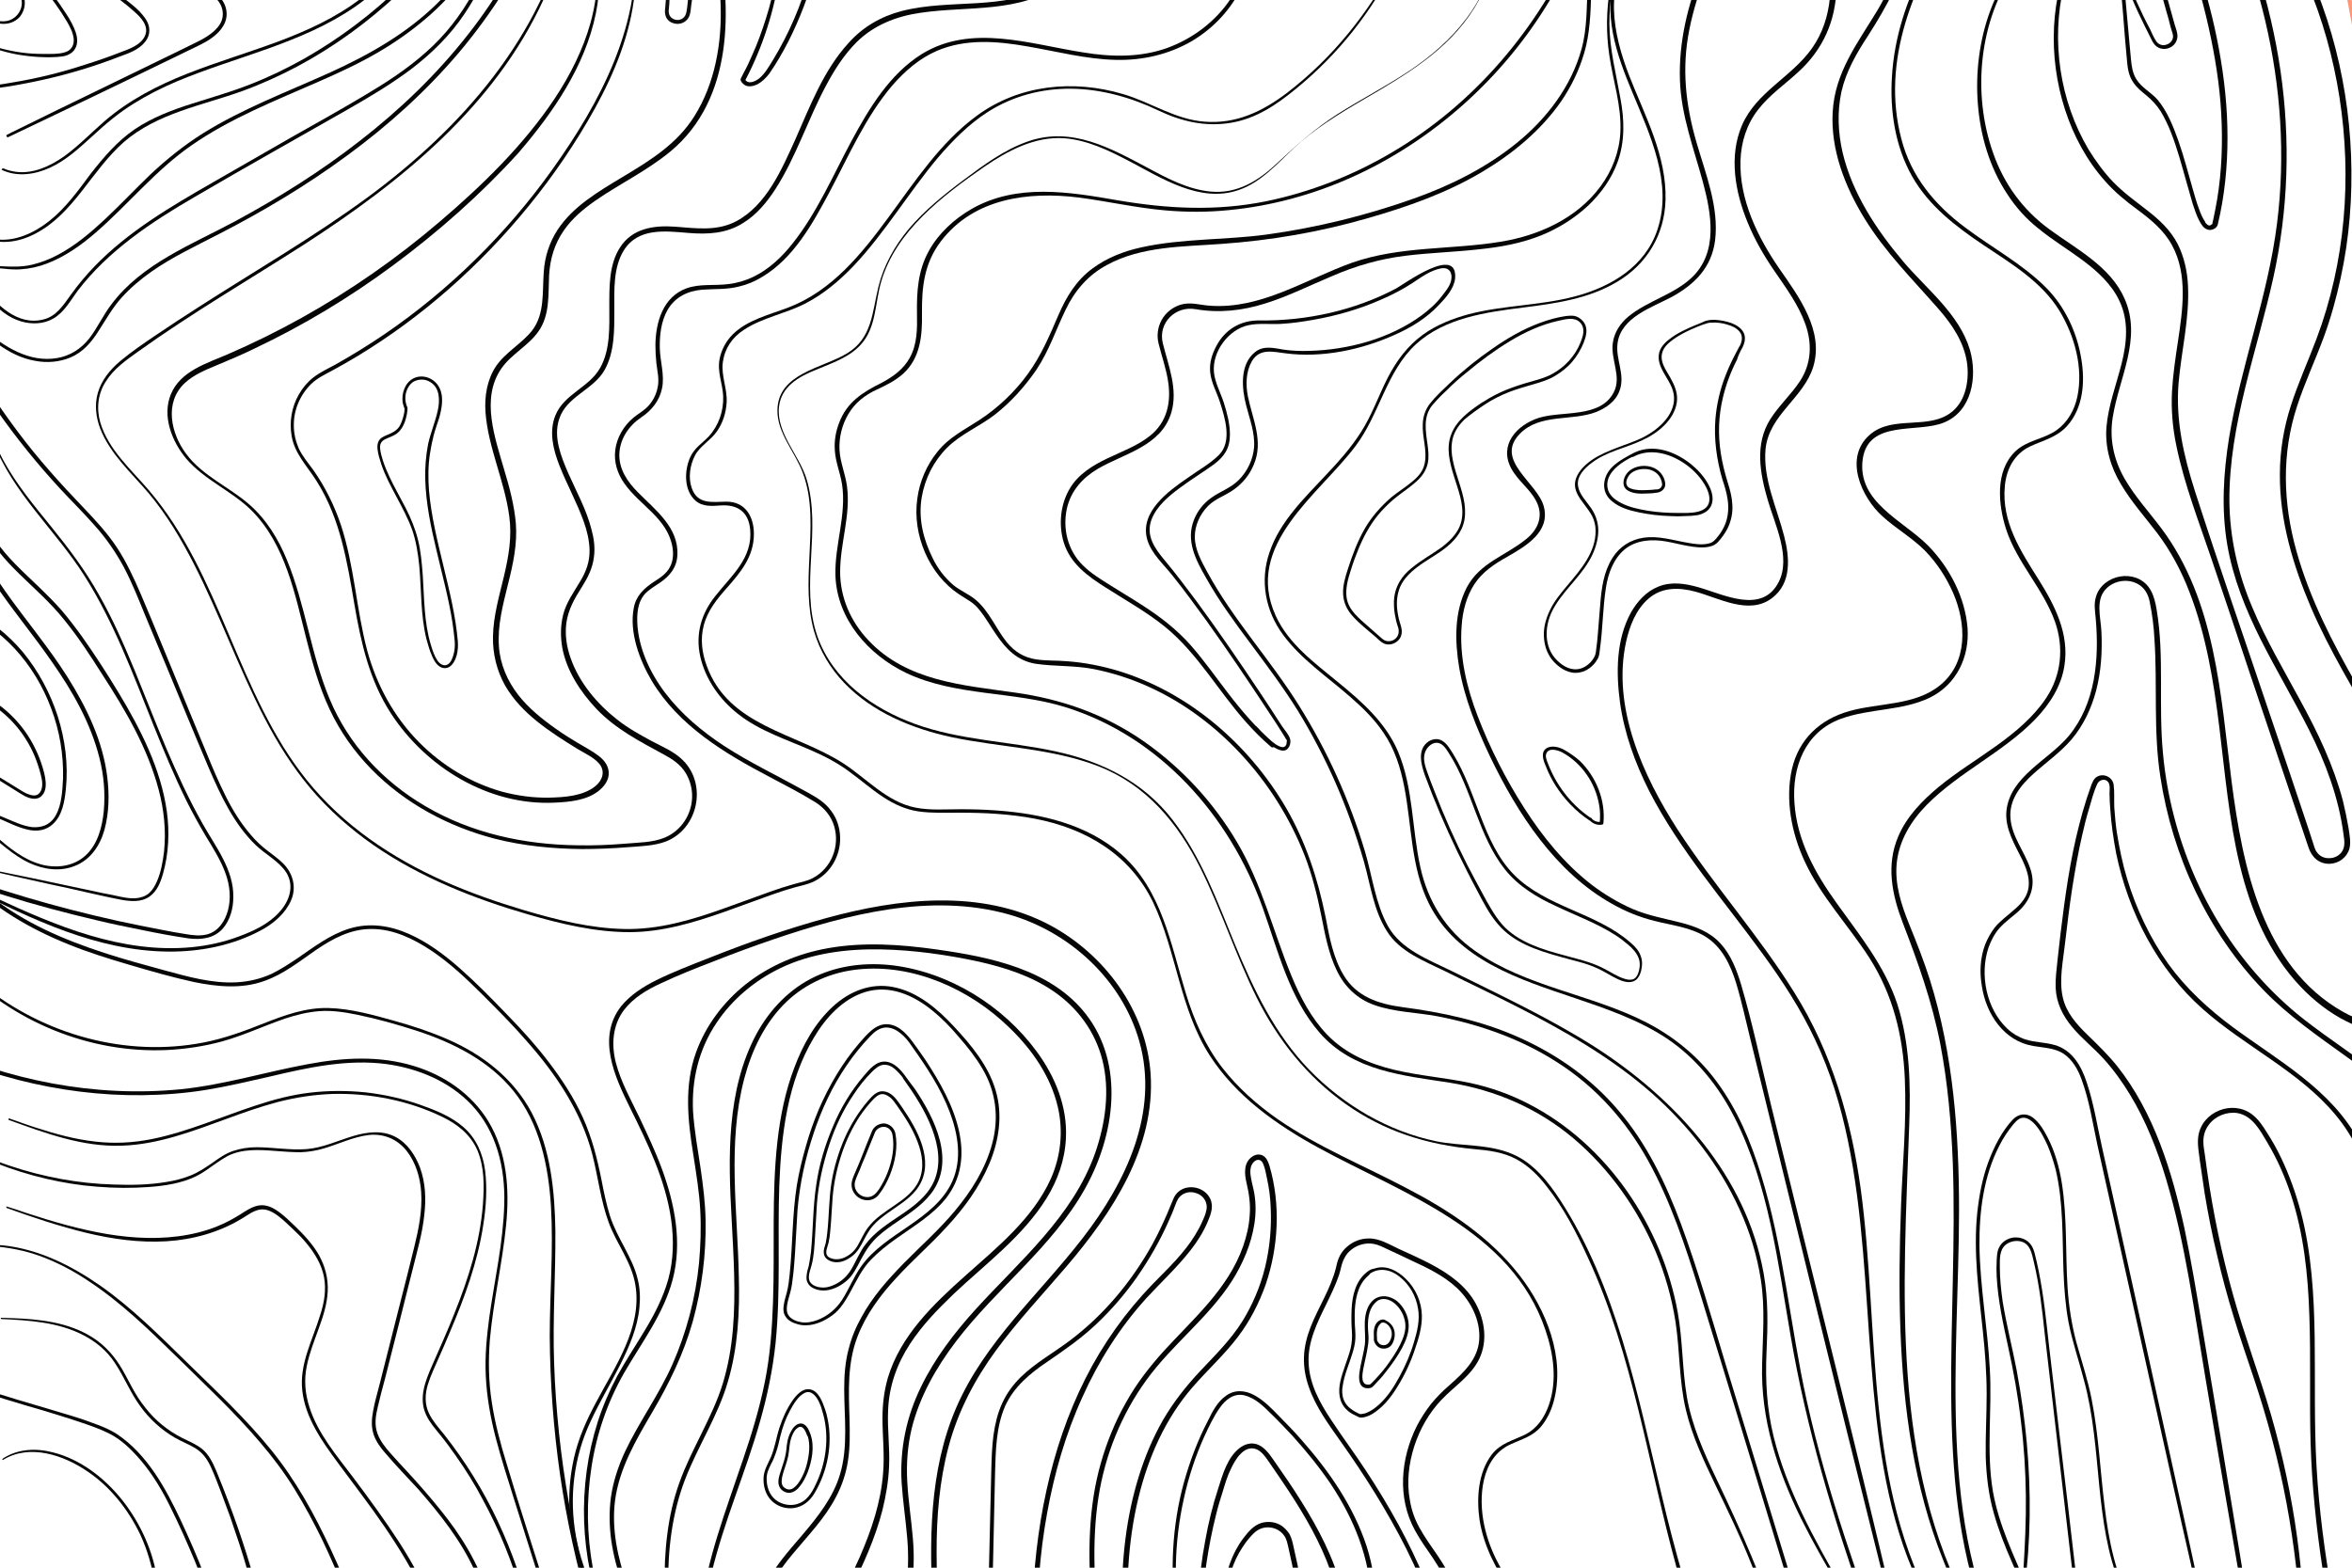 <?xml version="1.0" encoding="utf-8"?>
<!-- Generator: Adobe Illustrator 24.0.2, SVG Export Plug-In . SVG Version: 6.00 Build 0)  -->
<svg version="1.1" id="Layer_1" xmlns="http://www.w3.org/2000/svg" xmlns:xlink="http://www.w3.org/1999/xlink" x="0px" y="0px"
	 viewBox="0 0 750 500" style="enable-background:new 0 0 750 500;" xml:space="preserve">
<style type="text/css">
	.st0{display:none;fill:#FFFFFA;}
	.st1{clip-path:url(#SVGID_2_);}
	.st2{fill:#050505;}
	.st3{fill:#0C0C0C;}
	.st4{fill:#FF9678;}
	.st5{display:none;}
	.st6{display:inline;}
	.st7{fill:#1D262D;}
</style>
<g id="BACKGROUND">
	<g>
		<rect class="st0" width="750" height="500"/>
		<g>
			<g>
				<defs>
					<rect id="SVGID_1_" width="750" height="500"/>
				</defs>
				<clipPath id="SVGID_2_">
					<use xlink:href="#SVGID_1_"  style="overflow:visible;"/>
				</clipPath>
				<g class="st1">
					<g>
						<g>
							<path class="st2" d="M1,465.6c8.5-5.2,19.3-1.5,26.9,3.7c7.4,5,13.1,12.3,16.9,20.3c2.2,4.8,3.6,9.7,4.5,14.9
								c0.1,0.6,1,0.3,0.9-0.2c-0.6-4.7-2-9.4-3.9-13.7c-1.9-4.3-4.3-8.3-7.2-12c-5.6-7.1-13.4-13.2-22.3-15.4
								c-5.4-1.4-11.2-1.1-15.9,2C0.6,465.4,0.8,465.8,1,465.6L1,465.6z"/>
						</g>
					</g>
					<g>
						<g>
							<path class="st2" d="M-27.2,432.2c1.5,2.2,3.8,3.8,6.1,5.1c3.2,1.9,6.6,3.3,10,4.6c8.3,3.2,16.8,5.6,25.3,8.1
								c3.9,1.2,7.9,2.4,11.7,3.7c3,1,6.1,2.1,8.9,3.5c4,2,7.3,5.3,10.2,8.7c3.8,4.5,6.8,9.6,9.4,14.9c2.8,5.6,5.3,11.3,7.7,17
								c2.6,6.3,5.1,12.8,5.8,19.6c0.2,1.7,0.3,3.4,0.4,5c0,0.6,0.8,0.6,0.9,0c0.3-3.4-0.3-6.8-1-10.1c-0.8-3.4-1.8-6.6-3-9.8
								c-2.3-6-4.9-11.9-7.6-17.7c-4.8-10.2-10.7-21-20.3-27.4c-2.3-1.5-5-2.6-7.6-3.5c-3.6-1.4-7.4-2.5-11.1-3.6
								c-8.5-2.6-17.1-4.9-25.5-7.9c-3.8-1.3-7.5-2.7-11.1-4.4c-2.7-1.3-5.4-2.7-7.5-4.9c-0.4-0.4-0.8-0.8-1.1-1.3
								C-26.9,431.7-27.4,431.9-27.2,432.2L-27.2,432.2z"/>
						</g>
					</g>
					<g>
						<g>
							<path class="st2" d="M0.5,420.7c8.8,0.4,18.1,1,26,5.1c4.1,2.1,7.7,5.1,10.2,9c3,4.5,4.9,9.5,8.1,13.8
								c2.9,4,6.6,7.4,10.9,9.9c2.2,1.3,4.5,2.1,6.6,3.4c2.3,1.4,3.8,3.5,4.9,5.9c1.2,2.6,2.2,5.3,3.2,7.9c1,2.7,2,5.4,3,8.1
								c1.9,5.5,3.8,11.1,5.4,16.7c3.3,11.2,6.1,22.5,8.3,34c0.3,1.4,0.5,2.8,0.8,4.2c0.2,0.8,1.3,0.5,1.2-0.3
								c-1.9-11.7-4.8-23.2-8-34.5c-3.2-11.3-7.1-22.4-11.5-33.2c-1-2.5-2-5-3.7-7.1c-1.6-2-3.9-3.1-6.2-4.2
								c-4.6-2.1-8.7-5-12.1-8.9c-1.7-2-3.3-4.1-4.6-6.4c-1.4-2.4-2.6-4.9-4-7.3c-2.4-4.2-5.5-7.7-9.6-10.3
								c-7.6-4.8-16.9-5.8-25.8-6.1c-1.1,0-2.2-0.1-3.3-0.1C0.2,420.2,0.2,420.7,0.5,420.7L0.5,420.7z"/>
						</g>
					</g>
					<g>
						<g>
							<path class="st2" d="M-3.1,397.4c5.6,0.4,11.1,1.4,16.4,3.4c5.3,2,10.4,4.7,15.1,7.9c10.3,6.8,19.2,15.5,28,24.1
								c9,8.9,18.4,17.6,26.6,27.3c4,4.7,7.7,9.6,10.9,14.8c3.2,5.2,6.1,10.6,8.8,16.1c5.4,11.3,9.9,23.1,14.6,34.8
								c0.6,1.5,1.2,3.1,1.9,4.6c0.3,0.7,1.4,0.1,1.1-0.6c-4.8-11.9-9.4-24-14.8-35.6c-5.2-11.2-11.2-22.1-19-31.7
								c-8-9.9-17.3-18.6-26.4-27.5c-9-8.8-17.9-17.8-28.2-25c-9.2-6.4-19.6-11.6-30.9-12.8c-1.4-0.1-2.7-0.2-4.1-0.2
								C-3.4,396.9-3.4,397.3-3.1,397.4L-3.1,397.4z"/>
						</g>
					</g>
					<g>
						<g>
							<path class="st2" d="M2.2,385.3c8.3,3,16.7,5.8,25.3,7.9c8.3,2,16.9,3.2,25.5,2.7c8.4-0.5,16.7-2.8,23.9-7.1
								c1.9-1.1,3.7-2.6,5.9-3c2.2-0.4,4.3,0.8,6,2.1c1.7,1.3,3.2,2.8,4.7,4.2c1.5,1.4,2.9,2.8,4.2,4.4c2.6,3.1,4.8,6.7,5.6,10.7
								c0.8,4.1,0.1,8.3-1.2,12.2c-2.4,8-6.7,15.6-5.7,24.2c1,8.7,6.3,16.1,11.3,22.9c5,6.8,10.2,13.5,14.9,20.4
								c4.7,6.9,9.1,14,12.5,21.6c3.4,7.5,5.7,15.5,6.2,23.8c0.1,2,0.2,4.1,0.1,6.2c0,0.8,1.2,0.8,1.2,0c0.3-8.3-1.2-16.6-4-24.4
								c-2.8-7.8-6.8-15.2-11.3-22.2c-4.6-7.1-9.6-13.9-14.7-20.7c-5.2-6.9-11.2-13.9-13.9-22.3c-1.4-4.3-1.8-8.7-0.9-13.1
								c0.8-4.1,2.4-8.1,3.8-12c1.4-3.8,2.7-7.8,2.9-11.9c0.2-4.1-0.8-8-2.8-11.6c-2-3.5-4.8-6.5-7.7-9.3c-1.5-1.4-3-2.9-4.7-4.2
								c-1.6-1.2-3.4-2.3-5.5-2.4c-2.2-0.1-4.1,1-5.9,2.1c-1.8,1.2-3.7,2.3-5.7,3.3c-3.8,1.9-7.9,3.2-12.2,4
								c-8.5,1.6-17.3,1.2-25.8-0.2c-8.9-1.5-17.5-4-26-6.8c-2-0.7-4.1-1.4-6.1-2C2,384.7,1.9,385.2,2.2,385.3L2.2,385.3z"/>
						</g>
					</g>
					<g>
						<g>
							<path class="st2" d="M-5.1,369.4c10.2,4.4,21,7.4,32,8.7c5.5,0.6,11,0.9,16.5,0.7c5.2-0.2,10.5-0.6,15.5-2.2
								c2.5-0.8,4.8-1.9,6.9-3.4c2.2-1.5,4.3-3.1,6.6-4.4c4.8-2.5,10.3-2.1,15.6-1.7c2.6,0.2,5.3,0.4,7.9,0.4
								c2.5-0.1,4.9-0.5,7.3-1.2c4.8-1.4,9.4-3.7,14.4-4.3c4.8-0.5,9.1,1.3,12.1,5.1c2.9,3.7,4.3,8.5,4.6,13.1
								c0.4,5.9-0.8,11.8-2.2,17.5c-1.4,5.8-2.9,11.6-4.4,17.5c-1.5,5.8-2.9,11.6-4.4,17.4c-0.7,2.9-1.5,5.8-2.2,8.7
								c-0.7,2.9-1.6,5.7-2.1,8.6c-0.5,2.6-0.7,5.2,0.2,7.8c0.8,2.2,2.2,4.1,3.7,5.8c3.4,4,7,7.7,10.5,11.5
								c6.9,7.9,13.5,16.2,17.9,25.8c4.3,9.4,6.6,19.9,5.4,30.3c-0.3,2.5-0.9,5-1.6,7.4c-0.2,0.7,0.9,1.1,1.2,0.3
								c3.1-9.8,2.3-20.5-0.7-30.3c-3.1-10-8.7-19-15.3-27.1c-3.3-4.1-6.8-8.1-10.4-12c-1.8-1.9-3.6-3.9-5.3-5.8
								c-1.7-1.9-3.3-3.9-4.2-6.3c-1.1-2.9-0.6-5.8,0.1-8.7c0.7-2.9,1.4-5.8,2.2-8.6c1.5-5.9,3-11.8,4.5-17.7
								c1.5-5.9,2.9-11.7,4.4-17.5c1.4-5.7,3.1-11.4,3.7-17.3c0.6-5.1,0.4-10.3-1.4-15.2c-1.5-3.9-4-7.7-7.8-9.7
								c-4.2-2.2-9-1.6-13.4-0.3c-5,1.5-9.8,3.8-15,4.2c-5.3,0.4-10.6-0.6-15.9-0.6c-2.6,0-5.1,0.4-7.5,1.2s-4.5,2.3-6.6,3.8
								c-2.2,1.5-4.4,3-6.9,4c-2.5,1-5.2,1.7-7.9,2.1c-5.4,0.9-11,1-16.5,0.8c-11.3-0.3-22.6-2.4-33.3-6c-2.7-0.9-5.3-1.9-7.8-3
								C-5.2,368.8-5.3,369.2-5.1,369.4L-5.1,369.4z"/>
						</g>
					</g>
					<g>
						<g>
							<path class="st2" d="M2.8,357.2c11.6,4.2,23.6,8.7,36.2,8.2c11.5-0.4,22.4-4.6,33.1-8.5c5.4-2,10.8-3.9,16.4-5.4
								c5.8-1.5,11.7-2.4,17.6-2.6c11.9-0.3,24.2,2.1,34.9,7.3c4.8,2.3,9,5.6,11.2,10.6c2.3,5.4,2.2,11.5,1.8,17.2
								c-0.9,12.1-4.6,23.7-9.1,34.9c-2.2,5.6-4.7,11.1-7.1,16.6c-2.2,5-4.4,10.5-1.9,15.8c1.1,2.4,2.9,4.4,4.5,6.4
								c1.8,2.2,3.4,4.4,5,6.7c3.1,4.4,6,9,8.5,13.8c10.7,19.6,16.9,41.8,18.2,64.1c0.2,2.7,0.3,5.5,0.3,8.2c0,0.8,1.2,0.8,1.2,0
								c-0.2-22.5-5.3-45-14.9-65.4c-4.6-9.8-10.4-19.1-17.1-27.6c-1.7-2.1-3.6-4.2-4.8-6.7c-1.4-2.9-1.3-6.1-0.4-9.1
								c0.9-3,2.3-5.8,3.5-8.6c1.2-2.7,2.4-5.4,3.5-8.1c4.7-11,8.9-22.4,10.7-34.3c0.9-5.7,1.3-11.6,0.6-17.3
								c-0.7-5.4-2.8-10.3-6.9-13.9c-3.9-3.4-8.9-5.4-13.7-7.1c-5.6-2-11.5-3.3-17.5-4c-5.9-0.6-11.9-0.6-17.8,0.1
								c-5.9,0.7-11.6,2.2-17.3,4.1c-11,3.6-21.7,8.4-33.1,10.7c-6,1.2-12,1.5-18,0.8c-6.4-0.7-12.6-2.4-18.8-4.4
								c-2.9-0.9-5.8-2-8.7-3C2.7,356.8,2.6,357.1,2.8,357.2L2.8,357.2z"/>
						</g>
					</g>
					<g>
						<g>
							<path class="st2" d="M187.4,549.4c-4.3-13.9-8.6-27.8-13-41.6c-4.3-13.6-8.7-27.1-12.8-40.8c-2-6.5-3.8-13.2-4.8-19.9
								c-1-6.5-1.1-13.1-0.6-19.7c1.1-12.4,4-24.5,5.2-36.8c1.1-11.3,0.3-23.1-5.7-33c-5.3-8.7-14.1-14.7-23.7-17.6
								c-11.1-3.4-22.6-2.7-33.8-0.6c-13.6,2.5-26.8,6.6-40.5,8c-27.4,2.7-55.2-2.8-80-14.4c-3-1.4-5.9-2.9-8.8-4.4
								c-0.6-0.4-1.3,0.6-0.6,1c23.5,12.9,50.4,20,77.2,19.7c6.8-0.1,13.6-0.6,20.3-1.7c6.8-1.1,13.4-2.7,20.1-4.2
								c12.2-2.9,24.9-5.7,37.5-4c10,1.4,19.9,5.5,27,13c8,8.5,10.7,20.1,10.4,31.5c-0.3,12.3-3.1,24.3-4.8,36.4
								c-0.8,6.1-1.4,12.2-1.1,18.4c0.3,6.8,1.5,13.4,3.2,20c1.7,6.5,3.8,13,5.8,19.4c2.2,6.9,4.3,13.7,6.5,20.6
								c4.4,13.7,8.7,27.4,13.1,41.1c1.1,3.4,2.1,6.7,3.2,10.1C186.9,550,187.6,549.9,187.4,549.4L187.4,549.4z"/>
						</g>
					</g>
					<g>
						<g>
							<path class="st2" d="M-13.1,308.2c17.2,17.7,41.6,27.8,66.3,26.7c6-0.3,12-1.2,17.8-2.8c6.8-1.9,13.1-4.9,19.8-7.2
								c3.6-1.2,7.2-2.1,11-2.4c4-0.3,8,0.3,11.9,1.1c6.4,1.3,12.8,3.1,19,5.1c11.7,3.8,23.1,9.5,31,19.2c8.4,10.4,11.2,23.9,12,37
								c0.8,13.8-0.4,27.6-0.4,41.4c0.1,14.7,1.2,29.5,3.3,44.1c4.2,28.9,12.5,57.3,24.7,83.8c1.5,3.2,3,6.4,4.7,9.6
								c0.4,0.8,1.6,0.1,1.2-0.6c-13.2-26.5-22.6-54.7-27.8-83.9c-2.6-14.7-4.2-29.6-4.7-44.5c-0.5-14.1,0.5-28.1,0.4-42.2
								c-0.2-12.8-1.5-26.1-7.5-37.6c-5.8-11-15.6-18.6-26.8-23.5c-5.5-2.4-11.2-4.3-17-5.9c-6.8-1.9-13.9-3.9-21-4.1
								c-7.3-0.2-14.1,2.3-20.7,4.9c-6.3,2.5-12.5,4.8-19.2,6.1c-24.7,4.8-50.9-2.5-70.4-18.3c-2.5-2-4.9-4.1-7.1-6.4
								C-13,307.5-13.4,307.9-13.1,308.2L-13.1,308.2z"/>
						</g>
					</g>
					<g>
						<g>
							<path class="st2" d="M200.3,521.9c-8.9-8.3-14.4-19.8-16.6-31.7c-2.3-12.5-0.8-25.3,4.6-36.8c2.9-6.3,6.5-12.2,9.6-18.4
								c2.8-5.6,5.4-11.6,6-18c0.3-3.1,0.2-6.2-0.6-9.2c-0.8-3.4-2.4-6.5-4-9.6c-1.8-3.4-3.6-6.7-4.8-10.4c-1.1-3.6-1.9-7.3-2.6-11
								c-1.4-7.1-3.1-13.9-6.1-20.5c-2.8-6.2-6.6-12-10.7-17.4c-4.1-5.4-8.7-10.5-13.5-15.4c-4.8-5-9.7-10-14.9-14.6
								c-9.5-8.4-22.2-16.8-35.4-12.7c-6.1,1.9-11.3,5.9-16.4,9.4c-2.7,1.8-5.4,3.6-8.3,5c-3.5,1.6-7.3,2.5-11.2,2.7
								c-7.8,0.4-15.5-1.8-22.9-3.8c-6.5-1.8-12.9-3.5-19.3-5.6c-12.9-4.2-25.5-9.6-36.2-18.1c-2.7-2.1-5.2-4.4-7.5-6.9
								c-0.6-0.6-1.6,0.3-1,0.9c9.4,9.7,21.1,16.5,33.6,21.5c6.2,2.5,12.6,4.5,19.1,6.4c6.8,2,13.7,4,20.6,5.5
								c7.3,1.5,15.2,2.3,22.4-0.3c6.1-2.1,11.2-6.2,16.4-9.8c5.4-3.7,11.3-6.9,18-6.8c6.8,0,13.2,3.1,18.8,6.8
								c6,4,11.3,9,16.4,14.1c4.9,4.9,9.7,9.7,14.2,14.9c9.2,10.4,17.2,22.2,20.8,35.8c1.9,7.3,2.7,14.9,5.3,22
								c2.5,6.8,7.3,12.6,8.5,19.9c2.3,13.6-6.6,26.2-12.6,37.6c-3,5.6-5.6,11.4-7,17.7c-1.3,5.9-1.8,12-1.3,18.1
								c0.9,11.9,4.9,23.6,12.2,33.1c1.8,2.3,3.7,4.3,5.9,6.2C200.1,522.8,200.7,522.3,200.3,521.9L200.3,521.9z"/>
						</g>
					</g>
					<g>
						<g>
							<path class="st2" d="M-13.7,240.4c4.9,3.1,9.7,6.1,14.6,9.2c1.2,0.8,2.5,1.5,3.7,2.3c1.1,0.7,2.2,1.4,3.3,2
								c1.8,0.9,4.1,1.5,5.6-0.3c1.3-1.5,1.2-3.7,0.9-5.6c-0.4-2.2-1.1-4.3-1.9-6.4c-1.6-4-3.8-7.8-6.7-11.1
								c-3.1-3.6-6.8-6.6-11.1-8.6c-0.6-0.3-1.2,0.6-0.6,1c7.2,3.5,12.9,9.6,16.3,16.8c0.9,1.9,1.6,3.9,2.2,5.9
								c0.5,1.9,1.2,4,0.7,5.9c-0.2,0.9-0.8,1.8-1.7,2.1c-1,0.3-2.1-0.1-3.1-0.5c-1.1-0.5-2.1-1.2-3.1-1.8c-1.1-0.7-2.3-1.4-3.4-2.1
								c-5.2-3.1-10.3-6.3-15.4-9.4C-13.7,239.8-14,240.3-13.7,240.4L-13.7,240.4z"/>
						</g>
					</g>
					<g>
						<g>
							<path class="st2" d="M-10.1,259c6.9-0.7,12.4,4.1,18.9,5.6c2.9,0.7,5.9,0.3,8.1-1.8c3-2.8,3.7-7.2,4.1-11.1
								c0.8-7.8-0.2-15.8-2.6-23.3c-2.4-7.4-6.1-14.3-11-20.3c-4.7-5.6-10.5-10.4-17.3-13.3c-0.8-0.4-1.6-0.7-2.5-1
								c-0.7-0.2-1,0.8-0.3,1.1c6.7,2.6,12.5,6.7,17.4,12c5.1,5.5,9,12,11.6,19c2.7,7.1,4,14.8,3.8,22.4c-0.1,2-0.2,3.9-0.5,5.9
								c-0.3,2-0.8,4-1.8,5.8c-0.8,1.5-2.1,2.7-3.6,3.3c-1.3,0.5-2.6,0.6-4,0.5c-3.1-0.4-6.1-1.9-9-3.1c-2.9-1.2-6-2.5-9.2-2.5
								c-0.8,0-1.5,0.1-2.2,0.3C-10.4,258.6-10.4,259-10.1,259L-10.1,259z"/>
						</g>
					</g>
					<g>
						<g>
							<path class="st2" d="M-4.6,264.4c2,2.2,4.3,4.3,6.6,6.1c2.3,1.8,4.7,3.5,7.3,4.7c4.5,2.1,9.8,2.9,14.5,1
								c5-1.9,8.1-6.5,9.5-11.5c1.5-5.5,1.6-11.3,0.9-16.9c-1.4-11.5-6.6-22.2-12.7-31.9c-6-9.5-13.3-18.1-19.8-27.3
								c-6.4-9.1-12.1-18.9-14.8-29.8c-0.3-1.4-0.6-2.7-0.9-4.1c-0.1-0.9-1.4-0.5-1.3,0.3c1.8,10.8,6.8,20.7,12.7,29.8
								c6,9.1,13.1,17.5,19.3,26.5c6.5,9.3,12.2,19.3,15,30.4c1.4,5.5,1.9,11.2,1.4,16.9c-0.5,5.1-1.9,10.8-6,14.4
								c-3.8,3.4-9.3,4-14,2.7c-5.5-1.5-10.1-5.2-14.3-8.9c-1-0.9-2.1-1.8-3.2-2.7C-4.5,264-4.8,264.3-4.6,264.4L-4.6,264.4z"/>
						</g>
					</g>
					<g>
						<g>
							<path class="st2" d="M-6.7,276.9c7.7,1.8,15.3,3.5,23,5.2c3.8,0.8,7.5,1.6,11.3,2.5c3.7,0.8,7.4,1.7,11.2,2.4
								c2.9,0.5,6.2,0.8,8.8-1c2.5-1.7,3.6-4.6,4.4-7.4c1.8-6.4,2.1-13.2,1.2-19.8c-1.9-13.6-8.4-26.3-15.4-37.9
								c-3.7-6.1-7.5-12-11.6-17.8c-2.1-2.9-4.3-5.8-6.6-8.5c-2.3-2.6-4.7-5-7.2-7.4c-5-4.8-10.2-9.4-14.1-15.2
								c-3.6-5.4-6.1-11.7-6-18.2c0-1.6,0.2-3.2,0.4-4.8c0.1-0.6-0.8-0.9-1-0.3c-1.7,6.1-0.2,12.8,2.4,18.5
								c2.8,6,7.2,11.1,11.9,15.7c4.9,4.8,10.1,9.3,14.4,14.7c4.5,5.5,8.4,11.5,12.2,17.5c7.4,11.4,14.5,23.5,18,36.8
								c1.7,6.4,2.4,13.1,1.7,19.8c-0.4,3.2-1,6.6-2.3,9.5c-0.6,1.4-1.4,2.7-2.5,3.7c-1.2,1-2.8,1.5-4.4,1.6
								c-1.6,0.1-3.1-0.2-4.7-0.5c-1.8-0.4-3.6-0.8-5.4-1.1c-3.8-0.8-7.5-1.6-11.3-2.4c-7.5-1.6-15-3.2-22.6-4.7
								c-1.9-0.4-3.8-0.8-5.7-1.1C-6.8,276.4-7,276.8-6.7,276.9L-6.7,276.9z"/>
						</g>
					</g>
					<g>
						<g>
							<path class="st2" d="M-2.1,141c6.2,16.3,19.8,28.1,29,42.6c9.4,14.8,15.5,31.4,22,47.6c3.3,8.2,6.7,16.4,10.6,24.3
								c1.9,3.8,4,7.6,6.2,11.3c2.3,3.8,4.8,7.7,6.3,12c1.3,3.7,1.7,7.7,0.7,11.5c-0.9,3.4-3,6.7-6.6,7.7c-2.3,0.6-4.7,0.3-7-0.1
								c-2.4-0.4-4.9-0.8-7.3-1.3c-4.8-0.9-9.6-1.9-14.3-2.9c-19.5-4.3-38.8-10-57.5-17c-2.3-0.8-4.5-1.7-6.8-2.6
								c-0.9-0.3-1.2,1-0.4,1.4c9.5,3.8,19.1,7.1,28.8,10.1c9.6,3,19.4,5.6,29.2,7.9c4.9,1.2,9.9,2.2,14.9,3.2
								c4.8,1,9.7,1.9,14.5,2.6c4,0.5,8.1,0,10.9-3.2c2.3-2.7,3.3-6.4,3.3-9.9c0.2-8.8-5.7-16.2-9.8-23.5
								c-4.4-7.8-8.1-15.9-11.6-24.1c-3.5-8.3-6.7-16.6-10.1-24.9c-3.4-8.2-7-16.4-11.4-24.1c-4.3-7.7-9.5-14.6-15-21.4
								c-5.5-6.8-11.2-13.6-15.4-21.3c-1-1.9-2-3.9-2.9-5.9C-1.7,140.5-2.2,140.7-2.1,141L-2.1,141z"/>
						</g>
					</g>
					<g>
						<g>
							<path class="st2" d="M-9.6,283.2c19.6,10,40.7,20.1,63.2,20.3c10.4,0.1,20.9-2,30-7c3.8-2.1,7.4-5.2,9.2-9.3
								c1.8-4.1,0.7-8.5-2.4-11.7c-1.5-1.5-3.3-2.8-5-4.1c-2-1.5-3.8-3.2-5.4-5.1c-3.2-3.7-5.8-7.9-8-12.3c-2.3-4.6-4.3-9.3-6.2-14
								c-2.3-5.6-4.6-11.1-6.9-16.7c-4.7-11.3-9.2-22.6-14-33.8c-2.2-5.1-4.5-10.1-7.5-14.7c-3-4.6-6.8-8.7-10.6-12.7
								c-7.5-7.8-14.7-15.8-21.2-24.5C-1,128.8-7,119.6-12.4,110c-1.3-2.4-2.6-4.8-3.9-7.2c-0.4-0.8-1.6-0.1-1.2,0.7
								c9.7,19,22.2,36.7,36.6,52.3c3.6,3.9,7.5,7.7,11,11.7c3.7,4.1,6.8,8.6,9.4,13.4c2.6,5,4.7,10.2,6.8,15.4
								c2.3,5.4,4.5,10.9,6.8,16.3c4.5,10.8,8.9,21.6,13.5,32.4c3.8,8.8,8,17.8,14.9,24.5c3.1,3,7.4,5.1,9.8,8.8
								c2.7,4.4,0.9,9.3-2.4,12.8c-3.4,3.7-8.2,5.9-12.8,7.6c-4.8,1.8-9.9,2.9-15,3.4c-22.2,2.1-43.3-6.8-63-16
								c-2.5-1.2-4.9-2.3-7.4-3.5C-9.6,282.5-9.9,283-9.6,283.2L-9.6,283.2z"/>
						</g>
					</g>
					<g>
						<g>
							<path class="st2" d="M-10.5,100.8c6,6.2,12.9,12.8,21.8,14.3c3.7,0.7,7.6,0.4,11.2-1.1c4-1.7,6.7-4.9,8.9-8.4
								c2.4-3.7,4.5-7.5,7.4-10.7c2.8-3.1,6-5.8,9.4-8.2c6.8-4.8,14.4-8.3,21.7-12.1c14.2-7.3,27.9-15.5,40.8-25
								c13.1-9.6,25.2-20.5,35.7-32.9C157,4.1,165.9-9.9,172.3-25c0.8-1.9,1.5-3.8,2.2-5.7c0.3-0.9-1.1-1.3-1.4-0.4
								c-5.9,15.3-13.9,29.5-24.1,42.4c-9.9,12.6-21.5,23.7-34.1,33.5C102.5,54.5,89,63,75.1,70.5C61.2,78,45.3,84,35.5,97.1
								c-2.6,3.4-4.4,7.4-7,10.8c-2.6,3.3-6.1,5.6-10.3,6.3c-8.9,1.5-16.8-3.6-23.3-9.1c-1.7-1.5-3.4-3-5-4.6
								C-10.4,100.3-10.7,100.6-10.5,100.8L-10.5,100.8z"/>
						</g>
					</g>
					<g>
						<g>
							<path class="st2" d="M-9.6,86.3c4,6.4,8.6,13.9,16.3,16.2c3.4,1,7.2,0.9,10.3-0.9c3.5-2,5.5-5.8,7.8-8.9
								c9.8-12.8,23.5-21.9,37.3-29.9c16.2-9.5,32.5-18.6,48.8-27.9c7-4,13.9-8.1,20.4-13c6.4-4.9,12.2-10.6,16.7-17.3
								c8.7-12.9,13.4-28.2,22.4-40.9c1.1-1.6,2.3-3.2,3.6-4.7c0.4-0.5-0.3-1.2-0.7-0.7C163.1-30.2,158.2-15.2,150.7-2
								C146.8,5,142,11.2,136,16.5c-6,5.4-12.8,9.8-19.7,13.9c-7.7,4.6-15.6,9-23.4,13.4c-8.3,4.8-16.6,9.5-24.9,14.3
								C54.6,65.8,41,73.7,30.1,85c-2.7,2.8-5.2,5.8-7.5,9c-2.4,3.3-4.6,6.9-8.8,7.9C5.5,104-1.4,97-5.8,90.9
								c-1.2-1.6-2.3-3.2-3.3-4.9C-9.3,85.8-9.8,86-9.6,86.3L-9.6,86.3z"/>
						</g>
					</g>
					<g>
						<g>
							<path class="st2" d="M-5.4,85.8c2.2-0.5,4.5-0.3,6.7-0.1C3,85.9,4.8,86,6.5,85.9c3-0.2,5.8-0.8,8.6-1.9
								c5.7-2.2,10.8-5.8,15.4-9.8c10.4-9,19.1-19.9,30.5-27.8c12.5-8.7,26.8-14.3,40.7-20.4c6.6-2.9,13.1-5.9,19.2-9.5
								c5.8-3.4,11.2-7.3,16.2-11.7c10-8.9,18-20.1,21.1-33.3c0.4-1.6,0.6-3.2,0.8-4.9c0.1-0.5-0.7-0.6-0.8-0.1
								c-1.3,6.7-3.4,13.1-6.7,19.1c-3.3,5.8-7.5,11-12.2,15.6c-9.8,9.6-21.7,16.3-34,21.9c-13.7,6.2-27.9,11.5-40.7,19.5
								c-6,3.8-11.5,8.2-16.7,13.1c-4.8,4.6-9.4,9.5-14.3,14.1c-4.6,4.3-9.4,8.4-15,11.4c-2.6,1.4-5.4,2.5-8.3,3.2
								c-3.3,0.8-6.6,0.7-10,0.5c-2-0.1-3.9-0.1-5.8,0.5C-5.7,85.6-5.6,85.8-5.4,85.8L-5.4,85.8z"/>
						</g>
					</g>
					<g>
						<g>
							<path class="st2" d="M-6.2,75.3c5.5,3,11.9,2.1,17.3-0.7c6.1-3.1,10.6-8.1,14.8-13.4c4.3-5.5,8.4-11.3,13.6-15.9
								c5.3-4.6,11.7-7.6,18.2-9.9c6.4-2.3,13-4,19.4-6.3c6.1-2.2,12-4.9,17.7-7.9c11.8-6.3,22.6-14.2,32.3-23.3
								c4.9-4.6,9.6-9.6,13.9-14.8c2.1-2.5,4.3-5.1,6.1-7.9c1.4-2.2,2.6-5,2.2-7.6c-0.2-1.2-0.8-2.1-1.8-2.8
								c-0.6-0.4-1.1,0.5-0.6,0.9c2.2,1.7,1,5.3-0.1,7.4c-1.4,2.7-3.5,5.1-5.4,7.5c-4.1,5.2-8.6,10.1-13.4,14.8
								c-9.3,9-19.7,16.9-31,23.3c-5.5,3.1-11.3,5.9-17.2,8.2c-6.1,2.4-12.4,4.2-18.7,6.2c-6.3,2-12.6,4.4-18.1,8.1
								c-5.6,3.8-9.9,8.9-14,14.1C25,60.7,21,66.3,15.7,70.5c-4.8,3.8-11,6.7-17.2,5.8c-1.5-0.2-3-0.7-4.4-1.4
								C-6.2,74.8-6.5,75.2-6.2,75.3L-6.2,75.3z"/>
						</g>
					</g>
					<g>
						<g>
							<path class="st2" d="M0.6,54.2c4.9,2.3,10.5,1.5,15.3-0.7c5.3-2.4,9.6-6.5,13.8-10.3c4.1-3.8,8.3-7.3,13-10.2
								c4.3-2.7,8.9-5,13.6-7c9.5-4,19.4-7,29.2-10.5c9.7-3.5,19.3-7.5,27.8-13.4c8.2-5.7,15.8-13.6,18.1-23.7
								c0.3-1.3,0.5-2.5,0.6-3.8c0.1-0.6-0.9-0.6-1,0c-1.1,10.3-8,18.8-15.9,24.9c-8.1,6.2-17.4,10.4-26.8,13.9
								c-9.5,3.5-19.2,6.4-28.6,10.1c-9.4,3.7-18.5,8.4-26.2,15c-4.4,3.8-8.4,8-13.1,11.4c-4.4,3.1-9.8,5.6-15.3,4.9
								c-1.4-0.2-2.7-0.5-4-1.1C0.6,53.7,0.4,54.1,0.6,54.2L0.6,54.2z"/>
						</g>
					</g>
					<g>
						<g>
							<path class="st2" d="M2.7,43.7c9-4.3,18-8.6,27-12.9c9-4.3,18-8.7,26.9-13c2.2-1.1,4.4-2.1,6.6-3.2c1.6-0.8,3.2-1.6,4.6-2.7
								c2.7-2,4.9-4.9,4.4-8.4c-0.5-4-4.2-6.6-7.2-8.8c-3.4-2.6-7.1-4.9-10.9-6.9c-7.4-3.9-15.5-6.6-23.8-7.7
								c-1-0.1-2.1-0.3-3.1-0.4c-0.8-0.1-0.8,1.1,0,1.2c8.1,0.9,16.1,3.1,23.5,6.5c3.8,1.8,7.4,3.8,10.8,6.2
								c1.8,1.2,3.4,2.5,5.1,3.8c1.4,1.1,2.8,2.4,3.7,4c0.8,1.6,1,3.4,0.4,5.1c-0.5,1.5-1.7,2.8-2.9,3.8c-1.3,1.1-2.7,1.9-4.2,2.7
								c-2.1,1.1-4.2,2-6.3,3.1c-8.6,4.2-17.3,8.4-25.9,12.6c-8.7,4.2-17.3,8.4-26,12.7c-1.1,0.5-2.2,1.1-3.2,1.6
								C1.8,43.2,2.2,44,2.7,43.7L2.7,43.7z"/>
						</g>
					</g>
					<g>
						<g>
							<path class="st2" d="M-22.7,29.6c4.1,0.1,8.3-0.1,12.3-0.5c4.1-0.3,8.2-0.8,12.3-1.4c8.2-1.3,16.3-3.1,24.2-5.5
								c4-1.2,8-2.6,11.9-4.1c3-1.1,6.3-2.2,8.3-4.8c0.9-1.1,1.4-2.5,1.3-4c-0.1-1.7-1-3.2-2.1-4.5C44.4,3.4,43,2.2,41.5,1
								s-2.9-2.3-4.4-3.4c-6-4.1-12.9-7.4-20-8.9c-0.9-0.2-1.7-0.3-2.6-0.4c-0.5-0.1-0.6,0.8-0.1,0.9c3.4,0.9,6.8,1.7,10,3
								c3.3,1.3,6.5,2.9,9.5,4.8c3.1,1.9,6,4.1,8.7,6.5c2.3,2,5.2,4.9,3.5,8.2c-1.4,2.7-4.8,3.9-7.5,4.9c-3.8,1.5-7.6,2.8-11.4,4
								C19.6,23.1,11.9,25,4,26.3c-7.9,1.4-15.8,2.2-23.8,2.5c-1,0-1.9,0.1-2.9,0.1C-23,29-23,29.6-22.7,29.6L-22.7,29.6z"/>
						</g>
					</g>
					<g>
						<g>
							<path class="st2" d="M-8.5,12.8c4.5,2.1,9.2,3.7,14.1,4.6c2.4,0.4,4.9,0.7,7.3,0.8c2.3,0.1,4.7,0.1,7-0.2
								c2-0.3,3.7-1.3,4.4-3.2c0.7-1.9,0.1-4.1-0.7-5.9c-0.9-2.1-2.2-4.1-3.5-6c-1.3-2-2.7-3.9-4.2-5.7c-3.3-4.2-7-8-11.1-11.4
								c-0.5-0.4-1.3,0.3-0.8,0.8C10.9-7.8,16.7-0.9,21.3,6.8c1,1.7,2,3.6,2.2,5.6c0.2,2.1-0.9,3.8-2.9,4.3c-2,0.6-4.4,0.5-6.5,0.5
								c-2.3,0-4.6-0.1-6.9-0.4c-5.4-0.7-10.6-2.2-15.5-4.5C-8.6,12.2-8.9,12.6-8.5,12.8L-8.5,12.8z"/>
						</g>
					</g>
					<g>
						<g>
							<path d="M-8.4,6.4c3,0.5,6.1,1,9.2,1.2c2,0.1,3.9-0.6,5.3-2C7.3,4.3,8,2.4,7.9,0.5C7.8-1.9,6.2-3.8,4.8-5.7
								c-1.9-2.5-4-5.2-6.6-7.1c-0.3-0.3-0.7,0.3-0.5,0.6c1.6,2,3.5,3.8,5.2,5.8c0.9,1.1,1.7,2.2,2.5,3.3C6-2.2,6.5-1.4,6.8-0.4
								c0.9,3.6-2,7.2-5.7,7.2c-1.5,0-3.1-0.2-4.6-0.3C-5.1,6.3-6.8,6.2-8.4,6C-8.6,6-8.7,6.4-8.4,6.4L-8.4,6.4z"/>
						</g>
					</g>
					<g>
						<g>
							<path class="st2" d="M502.8-18.8c-12.3,27.9-32.7,52-59.1,67.5c-12.4,7.3-25.9,12.6-40,15.5c-15.9,3.2-31.3,2.4-47.2-0.3
								c-15.5-2.7-32.2-5.5-46.6,2.7c-5.6,3.2-10.6,7.8-13.7,13.4c-3.5,6.3-3.9,13-3.8,20c0.1,4.8,0.1,9.8-2.3,14.1
								c-2,3.7-5.4,6.1-9,8c-6,3-11,6.1-13.5,12.7c-1.1,2.8-1.6,5.8-1.4,8.7c0.2,3.8,1.7,7.2,2.3,10.9c1.5,9.9-2.4,19.4-2.1,29.2
								c0.5,13.9,10.5,25.3,22.7,31.1c15.8,7.4,34,5.7,50.5,10.8c30.3,9.4,52.5,34.7,63,63.9c4.9,13.7,8.5,28.9,18.3,40.1
								c10.6,12.1,26.4,13.5,41.3,15.8c14.8,2.4,28.2,8.2,39.7,17.9c11.4,9.7,20.3,22.3,26.1,36.1c3,7.2,5.1,14.7,6.3,22.4
								c1.4,9.3,1.1,18.8,3.3,28c2,8.4,5.7,16.2,9.4,23.9c4,8.3,8,16.5,11.4,25.1c7.2,17.7,13.4,36.4,16.4,55.3
								c1.7,10.2,1.9,20.5-0.1,30.7c-1.5,7.6-3.7,15.1-4.2,22.9c-0.4,6.2,0.7,12.3,4.7,17.3c0.4,0.5,1.2-0.2,0.8-0.7
								c-5.6-6.9-4.9-16-3.4-24.2c1.4-7.6,3.6-15.1,4.4-22.8c1.8-18.6-3.5-37.6-9-55.2c-5.5-17.4-12.8-33.9-20.7-50.4
								c-4-8.4-7.8-16.9-9.4-26.1c-1.5-8.9-1.3-18-2.9-26.9c-5-27.6-22.5-53.7-47.7-66.6c-5.8-3-12-5.2-18.5-6.6
								c-8-1.7-16.3-2.3-24.2-4.2c-8-1.9-15.6-5.2-21.4-11.2c-5.1-5.3-8.6-12-11.4-18.8c-5.9-14.3-9.4-29.3-17.4-42.7
								c-7.4-12.5-17.4-23.4-29.3-31.8c-12.5-8.8-26.4-13.7-41.4-15.8c-16.7-2.4-34.5-3.6-46.8-16.7c-5.6-5.9-9-13.6-9-21.8
								c0-9.2,3.4-18,2.2-27.2c-0.5-4-2.2-7.7-2.4-11.7c-0.2-4,0.8-8,2.8-11.4c2.1-3.6,5.3-6.1,9-7.8c3-1.4,6.1-2.9,8.6-5.2
								c5.4-5,6-12.1,5.9-19c-0.1-8.5,0.7-16.1,6-23.1c10.5-13.8,27.9-16,44-14c9.2,1.2,18.3,3.3,27.6,4.1
								c6.8,0.6,13.6,0.6,20.4-0.1c13.4-1.3,26.6-4.9,38.9-10.4c26.1-11.7,48.4-31.8,63.1-56.2c3.7-6.1,6.8-12.5,9.5-19.1
								C503.2-18.9,502.9-19,502.8-18.8L502.8-18.8z"/>
						</g>
					</g>
					<g>
						<g>
							<path class="st2" d="M476.7-17c-1.4,17.3-13.7,30.6-27.6,39.8c-7.4,4.9-15.2,8.9-22.6,13.6c-7,4.5-13,9.8-19.1,15.5
								c-6,5.7-12.8,10-21.4,9.2c-7.1-0.7-13.6-4.1-19.7-7.4c-12.1-6.4-24.5-13.5-38.5-8.6c-7.5,2.6-14.1,7.5-20.4,12.2
								C301.1,62,294.9,67,289.8,73c-4.5,5.4-8,11.6-9.7,18.5c-2,8.2-2,16.4-10,21.2c-7.9,4.8-22,6.3-22.2,18.1
								c-0.1,7.5,5.8,13.5,8.2,20.3c3.1,8.5,2.4,17.8,2,26.6c-0.4,7.9-0.7,16,1.5,23.7c1.8,6.2,5.2,11.8,9.6,16.4
								c9,9.4,21.7,14.6,34.2,17.3c15.6,3.3,31.9,3.5,46.9,9.3c15.3,6,25.3,18.1,32.5,32.5c6.7,13.5,11.3,27.9,18,41.4
								c6.7,13.4,16,25.1,28.3,33.8c12.4,8.8,26,13,41,14.4c4.7,0.4,9.4,1,13.6,3.3c3.8,2.1,6.9,5.2,9.5,8.6
								c5.4,6.8,9.5,14.7,13.1,22.6c14.5,31.3,19.2,65.9,28.3,98.9c4.8,17.3,11.4,33.9,17.4,50.9c6.1,17.1,11.6,34.9,12.2,53.2
								c0.3,8.9-0.8,17.8-3.2,26.3c-0.2,0.7,0.9,1,1.1,0.3c10.2-35.2-5.6-70.6-17.5-103.2c-5.9-16.4-10.6-33.1-14.6-50
								c-4-16.6-7.6-33.4-12.6-49.8c-4.8-15.6-10.9-31-19.8-44.7c-3.9-6-8.7-12.1-15.5-14.9c-7.6-3.2-16.2-2.4-24.1-4
								c-15.4-3.2-29.5-11.5-40.5-22.8c-11-11.4-17.7-25.5-23.7-40c-5.6-13.6-10.7-27.8-19.8-39.6c-9.4-12.3-22.7-18.8-37.6-22
								c-14.8-3.2-30.3-3.5-44.6-8.7c-13.5-4.9-26.3-14-31.2-28.1c-5.6-16.2,1.5-33.7-3.4-50c-2.3-7.6-9.7-14.7-8.8-23
								c0.7-6.6,6.4-9.7,11.9-11.9c5-2.1,10.5-3.9,14.2-8c5-5.5,4.5-13.4,6.5-20.1c4.7-16.1,19.5-27.3,32.7-36.5
								c7.6-5.2,16.3-9.9,25.8-9.2c7.3,0.6,14.1,3.9,20.4,7.2c10.5,5.5,22.8,13.6,35.1,9.3c7-2.4,12.1-8.2,17.3-13.1
								c6.7-6.3,14.5-11.1,22.4-15.7c13.4-7.8,27-15.7,35.4-29.2c3.7-6,6-12.6,6.5-19.7C477.1-17.2,476.7-17.2,476.7-17L476.7-17z"
								/>
						</g>
					</g>
					<g>
						<g>
							<path class="st2" d="M444.9-12.1c-8.4,16.2-20.1,30.7-34.6,41.8c-7.8,5.9-16.2,9.9-26.2,9.1c-9.4-0.7-17.1-6.2-26-8.8
								c-15.9-4.7-33.1-3-46.6,6.9c-11.6,8.5-19.7,20.9-28.1,32.3c-8.6,11.7-18.1,23.6-32.1,28.9c-6,2.3-12.9,3.9-17.6,8.5
								c-2.1,2.1-3.6,4.8-4.2,7.7c-0.9,4.2,0.9,7.9,1.1,12c0.2,4.7-1.4,9.4-4.6,12.9c-2.2,2.3-4.5,3.6-5.9,6.6
								c-1.9,4.2-2.1,10.6,1.7,13.9c2.3,2,5.3,1.7,8.2,1.5c5.3-0.3,8.7,2.2,9.2,7.6c0.9,9.2-6,14.8-11.1,21.3
								c-4.5,5.6-6.4,12.2-4.8,19.3c1.6,7.2,6.2,13.7,11.9,18.2c7,5.6,15.8,8.3,23.9,11.9c4.1,1.8,8.1,3.9,11.7,6.6
								c3.6,2.6,7,5.6,10.8,8.1c3.5,2.3,7.2,4,11.3,4.6c4.3,0.6,8.6,0.4,13,0.4c8,0,16.1,0.4,24,1.9c16.3,3.1,30.4,11.4,37.8,26.7
								c7.5,15.8,8.5,34,18.1,48.9c8.4,13,21.3,22.1,34.7,29.4c26.9,14.7,61.5,26.1,72.3,58.1c2.6,7.6,3.8,16.1,1.1,23.9
								c-1.4,4-3.8,7.6-7.7,9.5c-3.9,1.9-7.7,2.7-10.5,6.3c-4.4,5.8-4.9,14-3.9,20.9c1.3,8.2,5.2,15.8,10.1,22.5
								c10.2,13.9,25.4,23,35.8,36.7c11.8,15.4,14,34.7,13.1,53.5c-0.4,9-1.5,17.9-2.7,26.8c-0.1,0.8,1.2,0.9,1.3,0
								c2.3-17.6,4.5-35.8,1.3-53.4c-1.5-8.3-4.4-16.4-9-23.5c-4.7-7.2-10.8-13.3-17.2-19c-13-11.8-27.4-23.9-31.2-41.9
								c-1.9-8.8-1.1-21.5,8.3-25.8c3.6-1.7,7.1-2.5,9.8-5.7c1.9-2.3,3.2-5,4-7.9c3.9-14-2.4-29.5-10.9-40.4
								c-9.3-12-22.4-20.7-35.7-27.6c-13.8-7.3-28.4-13.2-41.3-22.1c-6.6-4.6-12.7-10-17.7-16.4c-5.5-7.1-9.1-15.3-11.7-23.9
								c-4.8-15.6-7.6-32.8-20.5-44.2c-10.9-9.6-25.6-13-39.7-14c-3.9-0.3-7.8-0.4-11.6-0.4c-4.8,0-9.6,0.4-14.3-0.5
								c-9.2-1.8-15.6-9.3-23.2-14.2c-15.3-9.8-36.6-11.8-43.5-31.2c-1.5-4.1-2-8.5-0.9-12.7c1.2-4.7,4.2-8.4,7.3-11.9
								c4.5-5.1,8.7-10.1,8.7-17.3c0-5.6-2.8-10.4-8.9-10.3c-4.5,0.1-9.1,0.9-10.9-4.3c-1.2-3.3-0.6-7.3,1-10.4c1.6-3.1,5-4.8,7-7.7
								c1.9-2.7,2.9-5.9,3.1-9.1c0.3-4.5-1.8-8.6-1.2-13c0.6-4.4,3-7.9,6.7-10.3c5.9-3.9,13.1-5.1,19.4-8.3c5.9-3,11-7.3,15.6-12.1
								c10-10.6,17.5-23.3,26.8-34.4c4.7-5.5,9.9-10.8,16-14.7c8-5.1,17.2-7.5,26.6-7.4c9.6,0.1,19.1,2.8,27.7,6.9
								c7.3,3.5,14.9,5.3,23,4c8.2-1.3,14.8-5.8,21.1-11c6.6-5.4,12.5-11.4,17.8-18c5.5-6.9,10.2-14.4,14.2-22.2
								C445.4-12.1,445-12.3,444.9-12.1L444.9-12.1z"/>
						</g>
					</g>
					<g>
						<g>
							<path class="st2" d="M181.3-25.7C173.1,11.6,147.1,41,117,63.1C99.8,75.7,81.3,86.4,63.4,97.9c-4.5,2.9-9,5.8-13.4,8.8
								c-4,2.7-8,5.4-11.7,8.5c-3.2,2.7-5.9,6-7.1,10.1c-1.1,3.8-0.6,7.9,0.8,11.5c3.2,8.1,9.9,14,15.4,20.5
								c5.8,6.9,10.4,14.7,14.5,22.7c8.2,16.1,14.2,33.1,22.5,49.1c4.1,7.9,8.8,15.4,14.5,22.2c5.9,7,12.8,13.1,20.3,18.3
								c14.9,10.3,32.1,17.1,49.4,22.1c10.4,3,21.2,5.6,32.1,5.6c10.4,0,20.4-3,30.1-6.4c5.1-1.8,10.1-3.7,15.2-5.5
								c2.5-0.9,5-1.7,7.5-2.4c1.9-0.5,3.9-0.9,5.7-1.7c5.5-2.5,8.9-8.3,8.7-14.3c-0.1-3-1-5.9-2.8-8.3c-2.3-3.3-5.9-5-9.3-6.9
								c-8.3-4.6-16.9-8.7-24.9-13.9c-7-4.6-13.6-10.1-18.7-16.8c-5.2-6.8-9.2-15.6-9-24.3c0.1-2.6,0.6-5.2,2.3-7.2
								c1.4-1.6,3.3-2.6,5-3.8c3.1-2.1,5.3-4.8,5.5-8.7c0.5-8.9-7.1-14.5-12.6-20.1c-3.3-3.3-6.1-7.4-5.9-12.3c0.2-4.8,3.1-9,7-11.6
								c3.3-2.2,5.8-5.3,6.6-9.2c0.9-4.2-0.6-8.6-0.7-12.8c-0.1-4.2,0.4-8.6,2.5-12.3c2.4-4.1,6.4-6,11-6.4c3.9-0.3,7.8,0,11.7-1
								c2.6-0.6,5-1.6,7.3-3c10.2-6,16.3-17.2,21.7-27.3c6.1-11.5,11.4-23.8,19.9-33.8c4-4.6,8.7-8.7,14.3-11.1
								c9.1-3.9,19.2-3.1,28.8-1.4c9.4,1.6,18.7,4.1,28.3,4.3c8.4,0.2,16.7-1.7,24-5.9c14.5-8.5,22.3-24.8,19.7-41.3
								c-1.1-7.3-4.3-14.3-9.7-19.3c-0.7-0.6-1.7,0.3-1,1c12.4,11.4,12.5,32.4,3.6,45.9c-4.8,7.3-12.1,12.8-20.3,15.8
								c-8.7,3.1-17.9,2.9-26.9,1.4c-16.8-2.6-35.5-9.2-51.3,0.5c-10.3,6.4-16.9,17.4-22.5,27.8c-5.9,11-11,22.9-18.8,32.7
								c-3.4,4.3-7.5,8.2-12.5,10.6c-2.5,1.2-5.2,2-7.9,2.3c-4.5,0.6-9.2-0.2-13.5,1.4c-7.4,2.8-9.7,10.7-9.8,18
								c0,1.9,0.1,3.8,0.3,5.8c0.3,2.6,1,5.2,0.4,7.8c-0.4,2.1-1.4,4.1-2.8,5.7c-1.4,1.6-3.3,2.6-4.9,3.9c-3.1,2.6-5.3,6.3-5.8,10.3
								c-0.5,3.9,0.7,7.6,2.9,10.7c4.9,7,13.6,11,15.3,20.1c0.4,2.2,0.3,4.6-0.8,6.6c-1.1,2.1-3.1,3.4-5,4.6
								c-3.2,2.1-5.8,4.5-6.5,8.4c-1.5,7.7,1.8,16.6,5.7,23.2c8.5,14.3,23.3,23.2,37.6,30.7c4.9,2.6,9.8,5.1,14.5,8
								c2.9,1.8,5.1,4.4,6.1,7.7c1.9,6.4-0.9,13.5-6.9,16.6c-1.9,1-4,1.3-6,1.9c-2.5,0.7-5,1.5-7.5,2.4c-5.1,1.8-10.1,3.7-15.2,5.5
								c-10.1,3.6-20.4,6.6-31.2,6.4c-10.9-0.2-21.6-2.9-32.1-6c-8.7-2.6-17.3-5.6-25.6-9.3c-16.6-7.4-32.1-17.8-43.6-32.1
								c-22.3-27.7-27.3-65.4-50.4-92.5c-5.6-6.6-12.9-12.9-15.5-21.6c-1.3-4.5-0.8-9.3,1.8-13.2c2.5-4,6.5-6.8,10.3-9.5
								c17-12.2,35.1-22.7,52.7-34c31-20,60.9-44.1,76.6-78.4c3.7-8,6.4-16.4,8.1-25C181.9-25.9,181.4-26.1,181.3-25.7L181.3-25.7z"
								/>
						</g>
					</g>
					<g>
						<g>
							<path class="st2" d="M189-19.2c4.5,17.8-2.3,35.8-12.1,50.6c-10,15-23.2,27.8-36.8,39.4c-13.6,11.6-28.2,21.8-43.8,30.5
								c-7.7,4.3-15.6,8.2-23.7,11.7c-6.7,2.9-15,5.3-18.1,12.7c-2.9,7,0.3,15.1,4.9,20.6c5.8,6.8,14.4,10.2,20.7,16.4
								c11,10.9,14,27.1,17.7,41.5c1.9,7.5,4,15,7.3,22c3.3,7.1,7.9,13.6,13.4,19.2c10.7,10.9,24.6,18.3,39.3,22.1
								c9,2.3,18.4,3.2,27.7,3.3c4.9,0,9.9-0.2,14.8-0.6c3.9-0.3,8.3-0.4,12-1.8c10.3-4,13.3-18.1,5.5-25.9
								c-2.8-2.8-6.5-4.3-9.9-6.1c-3.9-2.1-7.7-4.2-11.1-6.9c-6.4-5-12.1-11.8-14.8-19.5c-1.3-3.6-1.9-7.5-1.4-11.3
								c0.6-4.3,2.6-7.8,4.9-11.4c1.9-3,3.5-6.1,3.9-9.7c0.4-2.9,0-5.9-0.8-8.8c-1.6-6.3-4.8-12-7.4-17.9
								c-2.3-5.3-4.8-11.5-2.9-17.2c2.3-7.3,10.9-9.3,14.5-15.7c3.2-5.7,3.1-12.7,3.1-19.1c0-6.3-0.4-13.5,3-19
								c4.6-7.4,13.3-6.2,20.7-5.6c6.1,0.5,12.1,0.2,17.4-3.2c4.4-2.7,7.7-6.8,10.4-11c6.5-10.2,10.2-21.9,15.9-32.6
								c2.7-5.1,5.8-10,9.9-14.1c5.5-5.4,12.6-8.2,20.2-9.3c15.3-2.3,31.8,0.3,45.1-9.3c11.2-8.1,18-21.5,19.7-35
								c0.9-6.8,0.4-13.7-1.6-20.3c-0.3-1-1.9-0.6-1.6,0.4c4.2,13.9,1.5,29.4-6.3,41.6c-3.6,5.7-8.5,10.7-14.5,14.1
								c-6.9,3.9-14.8,4.9-22.6,5.4c-8,0.5-16.2,0.5-24,2.5c-6.6,1.7-12.5,5.1-17,10.2c-8,8.7-12.3,20.2-17,30.8
								c-4.3,9.5-9.2,21-18.9,26.1c-6.1,3.2-12.8,2.2-19.4,1.7c-6.8-0.5-13.8,0.5-17.7,6.8c-3.4,5.4-3.3,12.4-3.3,18.6
								c0,6.4,0.4,13.7-2.9,19.6c-3.5,6.3-11.5,8.3-14.3,15.2c-2.1,5.2-0.7,10.9,1.3,16c2.4,6.1,5.6,11.8,7.8,18
								c1,2.8,1.7,5.8,1.8,8.8c0.1,3.8-1.1,7.1-3.1,10.3c-2,3.4-4.3,6.5-5.3,10.4c-0.9,3.5-0.9,7.1-0.3,10.6
								c1.4,7.4,5.8,14.1,10.9,19.5c6.1,6.4,13.7,10.3,21.4,14.5c2.8,1.5,5.4,3.2,7.1,6c1.4,2.4,2.1,5.1,2,7.8
								c-0.2,5.5-3.5,10.5-8.6,12.7c-4,1.7-8.8,1.6-13,2c-4.9,0.4-9.9,0.6-14.8,0.5c-17.1-0.2-33.9-3.8-48.7-12.5
								c-13.5-7.9-24.5-19.7-30.5-34.2c-6-14.3-7.7-30-13.6-44.3c-2.7-6.6-6.5-12.9-12-17.7c-6.4-5.6-14.9-9.1-20.1-16.1
								c-4.9-6.5-7.1-16.4-0.5-22.6c2.9-2.7,6.6-4.2,10.2-5.7c4.1-1.7,8.1-3.4,12-5.3c15.6-7.4,30.4-16.3,44.3-26.6
								c14.3-10.6,27.8-22.5,39.8-35.7C176.5,35.8,186.6,21,190,4.3c1.6-7.8,1.5-15.9-0.6-23.6C189.3-19.5,189-19.4,189-19.2
								L189-19.2z"/>
						</g>
					</g>
					<g>
						<g>
							<path class="st2" d="M201.5-21.2c2.6,13.7-0.5,27.8-5.6,40.6c-5,12.4-12.1,23.9-19.8,34.7c-14.6,20.4-32.7,38.3-53.5,52.5
								c-5,3.4-10.2,6.6-15.5,9.6c-2.4,1.3-5,2.5-7.2,4.2c-1.9,1.5-3.4,3.3-4.6,5.4c-2.3,4-3.1,8.7-2.3,13.3c1,5.7,5,9.6,8,14.4
								c7.5,11.9,9.7,25.6,12,39.2c2.1,12.3,4.8,24.3,11.7,34.9c11.2,17.2,31.2,29.4,52.1,28.4c4.7-0.2,10.1-0.7,13.9-3.6
								c1.7-1.3,3.2-3.1,3.4-5.3c0.2-2.6-1.3-4.6-3.3-6.1c-2.1-1.6-4.5-2.8-6.8-4.2c-2.3-1.4-4.6-2.8-6.8-4.4
								c-4.4-3.1-8.6-6.5-11.9-10.7c-3.5-4.5-5.8-9.8-6.2-15.5c-0.5-6.7,1.3-13.4,2.9-19.9c1.6-6.3,3-12.8,2.5-19.3
								c-0.5-5.8-2-11.5-3.7-17.1c-2.9-10.1-7.6-22.8-0.9-32.4c3.2-4.6,8.6-7.2,11.8-11.8c3.7-5.2,3.1-11.8,3.4-17.9
								c0.3-5.2,1.7-10,4.7-14.3c2.6-3.8,6.2-6.8,9.9-9.4c7.9-5.5,16.6-9.6,24.1-15.8c20.1-16.7,19.8-45.8,14.7-69.2
								c-1.5-7-3.4-13.9-5.3-20.8c-0.3-1-1.9-0.6-1.6,0.4c3.9,14,7.8,28.3,8.2,42.9c0.4,12.2-1.8,25-8.4,35.5
								c-5.5,8.8-14.1,14.1-22.8,19.3c-7.6,4.6-15.8,9.3-20.8,16.9c-2.6,4-4.1,8.6-4.4,13.4c-0.5,6.3,0.4,13.3-3.7,18.7
								c-3.4,4.3-8.5,6.9-11.6,11.5c-2.8,4.3-3.6,9.4-3.3,14.4c0.8,11.4,6.1,22,7.6,33.4c0.9,6.5-0.2,12.8-1.7,19.1
								c-1.5,6.3-3.4,12.7-3.5,19.3c-0.1,5.4,1.2,10.8,3.9,15.6c2.6,4.5,6.3,8.3,10.3,11.5s8.4,6,12.8,8.7c2.3,1.4,5.1,2.6,6.9,4.7
								c2,2.4,1,5.3-1.2,7.1c-3.9,3.2-9.9,3.6-14.8,3.7c-5.1,0.1-10.1-0.6-15-1.9c-10-2.8-19.2-8.4-26.5-15.8
								c-8-8.1-13.5-18.2-16.5-29.2c-3.5-13.2-4.1-27.1-8.4-40.1c-2.1-6.2-5-12.1-8.8-17.5c-1.6-2.2-3.4-4.3-4.6-6.8
								c-1-2.3-1.6-4.8-1.6-7.3c-0.1-5,2-9.9,5.6-13.4c2-1.9,4.4-3,6.8-4.3c2.6-1.4,5.2-2.9,7.7-4.4c20.9-12.6,39.4-29.1,54.8-48
								c7.9-9.7,15-20.1,21.1-31.1c6.3-11.4,11.4-23.9,12.7-36.9c0.6-6.3,0.3-12.6-1-18.8C201.7-21.4,201.5-21.3,201.5-21.2
								L201.5-21.2z"/>
						</g>
					</g>
					<g>
						<g>
							<path class="st2" d="M146,204.6c-0.7-8.2-2.7-16.2-4.6-24.1c-1.9-7.9-3.9-15.9-4.6-24c-0.3-3.9-0.3-7.9,0.3-11.8
								c0.3-2,0.7-3.9,1.2-5.9c0.5-1.9,1.2-3.8,1.8-5.7c0.9-3.3,1.6-7.3-0.5-10.3c-1.7-2.4-5.1-3.5-7.8-2.1
								c-2.7,1.4-3.8,4.8-3.4,7.7c0.1,0.4,0.2,0.8,0.3,1.1c0.1,0.3,0.3,0.7,0.3,1c0,0.8-0.2,1.7-0.4,2.4c-0.3,1.1-0.7,2.2-1.3,3.2
								c-0.9,1.3-2.3,2-3.8,2.6c-1.2,0.5-2.4,1-2.9,2.3c-0.3,0.8-0.3,1.6-0.2,2.4c0.2,1.6,0.7,3.2,1.2,4.7c1.2,3.6,3,6.9,4.8,10.3
								c1.8,3.4,3.7,6.9,5,10.5c1.3,3.7,1.9,7.7,2.3,11.6c0.7,7.8,0.4,15.8,2.3,23.4c0.5,1.8,1,3.6,1.8,5.4c0.6,1.4,1.5,3,3,3.6
								c2.8,1,4.4-2,4.9-4.2C146,207.5,146.1,206,146,204.6c-0.1-0.6-1.1-0.7-1,0c0.1,1.4,0,2.9-0.4,4.2c-0.3,1.1-0.8,2.5-1.8,3.1
								c-1.3,0.8-2.6-0.2-3.3-1.2c-1-1.5-1.6-3.3-2.1-5c-2.2-7.2-2.1-14.9-2.6-22.4c-0.3-3.7-0.6-7.5-1.5-11.1
								c-0.9-3.6-2.3-7-4-10.3c-1.7-3.3-3.5-6.4-5.1-9.8c-0.8-1.7-1.5-3.4-2.1-5.2c-0.4-1.3-0.8-2.6-0.9-4c-0.1-1.3,0.4-2.2,1.6-2.8
								c1.2-0.6,2.6-1,3.7-1.8c1.6-1.2,2.5-3.1,3-5.1c0.2-0.7,0.3-1.4,0.4-2.2c0-0.4,0.1-0.7,0-1.1c-0.2-0.4-0.3-0.7-0.4-1.1
								c-0.4-1.5-0.3-3.1,0.3-4.5c0.6-1.4,1.6-2.6,3.1-3c1.4-0.4,2.9-0.3,4.2,0.5c3.2,1.8,3.2,5.9,2.5,9.1
								c-0.8,3.7-2.3,7.1-3.1,10.8c-0.7,3.7-1,7.4-0.9,11.1c0.2,7.7,1.8,15.3,3.6,22.8c1.8,7.7,3.9,15.3,5.1,23.1
								c0.3,1.9,0.5,3.9,0.7,5.8C145.1,205.2,146.1,205.2,146,204.6z"/>
						</g>
					</g>
					<g>
						<g>
							<path class="st3" d="M212.8-15.4c0.1,4.8,0,9.7-0.4,14.5c-0.1,1.2-0.2,2.4-0.3,3.6c-0.1,0.8-0.1,1.5,0.1,2.2
								c0.3,1.1,1.1,2,2.2,2.4c2.2,0.9,4.7-0.1,5.5-2.4c0.3-0.9,0.4-2,0.5-3c0.2-1.1,0.3-2.3,0.4-3.4c0.2-2.3,0.3-4.6,0.2-6.9
								c-0.1-2.6-0.3-5.1-0.6-7.7c-0.2-1.3-0.4-2.5-0.7-3.8c-0.3-1.3-0.5-2.6-1.1-3.7c-0.2-0.4-1-0.3-0.9,0.2c0.1,1,0.4,2,0.6,3
								c0.2,1,0.4,2.1,0.6,3.1c0.4,2.1,0.6,4.2,0.7,6.4c0.3,4.2,0.1,8.4-0.4,12.6c-0.2,1.3-0.2,3.1-1.3,4c-0.7,0.6-1.6,0.8-2.5,0.6
								c-0.9-0.2-1.7-0.8-2-1.7c-0.2-0.6-0.2-1.2-0.1-1.9c0.1-1.1,0.2-2.1,0.2-3.2c0.3-5,0.3-10-0.2-15
								C213.3-15.7,212.8-15.7,212.8-15.4L212.8-15.4z"/>
						</g>
					</g>
					<g>
						<g>
							<path class="st2" d="M249.1-19.4c-0.3,2.1-0.4,4.2-0.7,6.3c-0.3,2.1-0.6,4.3-1,6.4c-0.8,4.2-1.8,8.3-3.1,12.4
								c-1.3,4.1-2.7,8.1-4.5,12c-0.8,1.9-1.7,3.8-2.7,5.6c-0.2,0.5-0.5,0.9-0.7,1.4c-0.2,0.4-0.4,0.7-0.1,1.2
								c0.3,0.6,0.9,1.1,1.5,1.4c1.3,0.5,2.7,0.1,3.9-0.5c1.4-0.8,2.6-2,3.6-3.3c2.3-3.3,4.3-6.8,6.1-10.3c3.7-7.3,6.6-15,8.7-22.9
								c2-8,3.2-16.2,3.5-24.5c0-1,0-2,0-3.1c0-0.9-1.4-0.9-1.4,0c0,10-1.4,19.9-4.1,29.5c-2.6,9.4-6.5,18.5-11.6,26.9
								c-1.3,2.1-2.5,4.3-4.4,5.9c-1.3,1-3.6,2.1-4.6,0.2c0,0.2,0,0.4,0,0.7c5.7-10.8,9.5-22.6,11.2-34.7c0.5-3.4,1-6.9,0.9-10.4
								C249.5-19.5,249.2-19.6,249.1-19.4L249.1-19.4z"/>
						</g>
					</g>
					<g>
						<g>
							<path class="st2" d="M223.8,526.9c-0.3-17.1,5-33.5,10.6-49.5c2.8-8,5.7-16,8-24.2c2.3-8.1,4-16.3,4.9-24.7
								c1.7-16.8,0.6-33.6,1.2-50.4c0.6-16.1,2.6-33.1,11-47.1c3.7-6.3,9.2-12.4,16.4-14.6c7.8-2.4,15.4,1,21.4,5.9
								c3.1,2.5,5.9,5.4,8.5,8.5c2.8,3.2,5.4,6.5,7.5,10.1c4.3,7.3,5.3,15.6,3.1,23.8c-2.1,8-6.7,15.3-12,21.6
								c-4.9,5.9-10.7,11-16.1,16.5c-5.1,5.2-10.1,10.8-13.6,17.3c-1.8,3.2-3.2,6.6-4.1,10.2c-1.1,4.1-1.4,8.4-1.4,12.7
								c0,9,1.3,18.3-1.3,27.1c-2.2,7.5-7.1,13.6-12,19.4c-4.7,5.5-9.6,10.9-12.6,17.6c-2.7,6.1-4.2,13.1-2.7,19.7
								c0.7,3,2.2,5.8,4.3,8c0.7,0.8,1.9-0.4,1.2-1.2c-4.8-5.1-5.1-12.5-3.6-19c1.7-7.3,5.6-13.4,10.3-19
								c4.9-5.9,10.3-11.4,13.8-18.2c1.9-3.6,3.2-7.5,3.8-11.5c0.7-4.4,0.6-8.9,0.5-13.4c-0.3-8.8-0.7-17.7,2.5-26.1
								c2.7-7.1,7.3-13.3,12.4-18.8c5.1-5.6,10.9-10.6,16-16.2c5.6-6,10.5-12.7,13.7-20.3c3.1-7.4,4.3-15.6,2-23.3
								c-2.3-7.9-7.8-14.5-13.3-20.4c-5.2-5.6-11.6-11.1-19.4-12.6c-7.2-1.4-14,1.4-19.3,6.3c-5.7,5.3-9.5,12.2-12.2,19.4
								c-2.9,7.6-4.5,15.6-5.4,23.6c-1.9,17-0.8,34.1-1.4,51.1c-0.3,8.5-0.9,17.1-2.6,25.5c-1.7,8.5-4.2,16.7-7,24.9
								c-5.4,16.1-11.7,32.1-13.6,49.1c-0.5,4.1-0.6,8.3-0.5,12.4C223.1,527.3,223.8,527.3,223.8,526.9L223.8,526.9z"/>
						</g>
					</g>
					<g>
						<g>
							<path class="st2" d="M263.1,449.5c-0.8-2.3-2.1-6.1-5-6.4c-2.3-0.3-4.2,1.9-5.4,3.6c-1.8,2.6-3.1,5.5-4.1,8.5
								c-1.1,3.3-1.5,6.7-2.9,9.8c-0.9,2-2,3.8-2.2,6c-0.2,2.7,0.5,5.6,2.5,7.6c1.8,1.8,4.4,2.7,7,2.4c3-0.4,5.2-2.2,6.7-4.7
								c4.2-7,5.9-15.8,4.2-23.8C263.7,451.4,263.4,450.4,263.1,449.5c-0.2-0.6-1.2-0.4-1,0.2c2.4,7.4,1.6,15.7-1.5,22.7
								c-1.2,2.7-2.7,5.8-5.6,7c-2.2,1-4.8,0.7-6.9-0.5c-2.3-1.4-3.4-3.8-3.6-6.4c-0.1-1,0-2.1,0.3-3.1c0.3-0.9,0.7-1.7,1.1-2.5
								c0.6-1.1,1.1-2.3,1.5-3.5c0.6-1.7,1-3.4,1.4-5.2c0.7-2.9,1.7-5.7,3.1-8.3c1.1-2,2.5-4.5,4.6-5.6c2.1-1.1,3.7,0.9,4.6,2.7
								c0.4,0.9,0.8,1.8,1,2.7C262.3,450.3,263.3,450.1,263.1,449.5z"/>
						</g>
					</g>
					<g>
						<g>
							<path class="st2" d="M258.5,457.6c-0.5-1.4-1.3-3.5-3.1-3.6c-1.5,0-2.6,1.4-3.2,2.6c-1.1,2-1.3,4-1.5,6.2
								c-0.3,2.3-1.1,4.4-1.8,6.6c-0.5,1.5-1.1,3.4-0.3,4.9c0.6,1.2,2.1,2,3.4,1.8c1.2-0.2,2.3-1,3-2c1.1-1.3,1.8-2.8,2.5-4.4
								C258.9,466,259.8,461.5,258.5,457.6c-0.2-0.6-1.2-0.4-1,0.2c1,3,0.5,6.5-0.3,9.5c-0.4,1.5-1,3-1.8,4.4
								c-0.6,1.1-1.4,2.2-2.4,2.9c-0.9,0.6-1.8,0.6-2.7,0c-1.3-0.8-1.1-2.3-0.9-3.5c0.4-1.8,1.1-3.5,1.6-5.3c0.3-1,0.5-2,0.6-3.1
								c0.1-1,0.2-2,0.4-3c0.4-1.5,1.1-3.6,2.5-4.4c1.6-1,2.5,1.5,2.9,2.6C257.8,458.5,258.8,458.2,258.5,457.6z"/>
						</g>
					</g>
					<g>
						<g>
							<path class="st2" d="M286.7,351.8c-1.1-1.6-2.6-3.4-4.7-3.7c-2.3-0.4-3.9,1.5-5.2,3c-3.1,3.6-5.6,7.7-7.5,12
								c-1.9,4.4-3.3,9-4.1,13.7c-0.9,5.4-0.8,10.9-1.4,16.4c-0.1,1.1-0.3,2.2-0.5,3.3c-0.2,0.8-0.5,1.5-0.6,2.3
								c-0.2,1.7,0.6,2.8,2.1,3.4c1.9,0.8,4.1,0.3,5.8-0.8c1.9-1.1,3.1-2.6,4.1-4.5c1.1-2,2.1-4.2,3.7-6c1.3-1.5,2.9-2.7,4.5-3.9
								c3.2-2.3,6.7-4.3,9.2-7.4c6.2-7.8,1.3-17.9-3.5-25C288.1,353.8,287.4,352.8,286.7,351.8c-0.4-0.5-1.3,0-0.9,0.5
								c2.6,3.7,5.2,7.6,6.8,11.9c1.5,3.9,2.2,8.3,0.5,12.2c-1.5,3.5-4.7,5.9-7.8,8c-3,2.1-6.3,4.1-8.5,7.1
								c-1.4,1.8-2.2,3.9-3.4,5.9c-1,1.7-2.4,2.9-4.2,3.7c-0.9,0.4-1.9,0.6-3,0.5c-0.8-0.1-1.9-0.4-2.4-1.1
								c-0.8-1.1,0.1-2.9,0.4-4.1c0.5-2.2,0.6-4.5,0.8-6.8c0.2-2.6,0.3-5.1,0.5-7.7c0.4-4.8,1.4-9.4,2.9-13.9
								c1.4-4.2,3.3-8.2,5.7-11.9c1.3-1.9,2.7-3.7,4.3-5.4c0.7-0.7,1.5-1.5,2.5-1.7c1-0.2,2,0.3,2.8,0.9c0.8,0.6,1.4,1.4,2,2.3
								C286.2,352.8,287.1,352.3,286.7,351.8z"/>
						</g>
					</g>
					<g>
						<g>
							<path class="st2" d="M288.9,343.5c-1.5-2.1-3.6-4.6-6.4-4.9c-3.1-0.3-5.3,2.5-7.1,4.6c-4.1,4.8-7.4,10.3-9.8,16.1
								c-2.5,5.9-4.4,12.1-5.3,18.5c-1.1,7.1-1,14.4-1.7,21.5c-0.2,1.5-0.4,2.9-0.7,4.4c-0.3,1-0.6,2.1-0.7,3.2
								c-0.1,0.9,0,1.8,0.5,2.5c0.6,1,1.7,1.6,2.8,1.9c2.6,0.8,5.5-0.1,7.7-1.5c1.1-0.7,2.1-1.5,2.9-2.4c1-1.2,1.8-2.6,2.5-3.9
								c1.4-2.7,2.8-5.4,4.9-7.7c1.8-2,4-3.6,6.1-5.1c4.3-3,8.9-5.7,12.2-9.9c8.1-10.4,1.3-24-5-33.4
								C290.7,346,289.8,344.7,288.9,343.5c-0.4-0.5-1.3,0-0.9,0.5c3.6,5,7,10.2,9.2,16c2,5.3,3,11.2,0.7,16.6
								c-2.1,4.8-6.3,8-10.5,10.8c-4.1,2.8-8.5,5.5-11.5,9.6c-1.9,2.5-3,5.5-4.6,8.1c-1.4,2.2-3.3,3.9-5.8,4.9
								c-1.2,0.5-2.5,0.8-3.9,0.6c-1.1-0.1-2.5-0.6-3.2-1.6c-1.1-1.5,0-3.9,0.4-5.5c0.8-3,0.9-6.2,1.1-9.2c0.2-3.5,0.4-6.9,0.6-10.4
								c0.5-6.4,1.9-12.6,3.9-18.7c1.9-5.7,4.4-11.1,7.8-16.1c1.7-2.6,3.6-5,5.8-7.2c1-1,2.2-2.1,3.7-2.3c1.4-0.1,2.7,0.5,3.7,1.4
								c1,0.9,1.9,1.9,2.7,3C288.4,344.5,289.3,344,288.9,343.5z"/>
						</g>
					</g>
					<g>
						<g>
							<path class="st2" d="M291.6,333.1c-2-2.8-4.6-6-8.2-6.4c-4.1-0.5-7,3.3-9.4,6c-5.4,6.3-9.6,13.5-12.9,21.1
								c-1.6,3.8-3,7.7-4.1,11.7c-1.2,4.1-2.2,8.3-2.9,12.5c-1.5,9.4-1.3,19-2.3,28.5c-0.2,1.9-0.4,3.8-0.9,5.7
								c-0.4,1.4-0.8,2.8-1,4.2c-0.2,1.2-0.1,2.5,0.6,3.5c0.8,1.3,2.3,2,3.7,2.4c3.5,1.1,7.3-0.2,10.2-2.1c1.4-0.9,2.6-1.9,3.6-3.2
								c1.3-1.6,2.3-3.4,3.3-5.2c1.9-3.5,3.6-7.1,6.4-10c2.4-2.5,5.2-4.7,8-6.7c5.6-4,11.8-7.6,16.1-13.1c2.2-2.9,3.8-6.3,4.4-10
								c0.7-3.8,0.4-7.6-0.4-11.3c-1.8-8.1-6.1-15.6-10.6-22.5C294,336.4,292.8,334.8,291.6,333.1c-0.4-0.5-1.3,0-0.9,0.5
								c4.7,6.6,9.3,13.5,12.2,21.2c2.6,7,3.9,14.8,0.8,21.9c-2.8,6.3-8.4,10.5-13.9,14.3c-5.5,3.8-11.3,7.4-15.2,12.9
								c-2.4,3.4-3.9,7.3-6.1,10.7c-1.9,2.9-4.5,5.1-7.8,6.4c-1.6,0.6-3.5,1-5.2,0.7c-1.4-0.2-3.2-0.9-4-2.1c-0.7-1-0.7-2.2-0.5-3.4
								c0.2-1.4,0.7-2.7,1-4c0.5-1.8,0.7-3.6,0.9-5.4c0.3-2.3,0.4-4.6,0.6-6.9c0.3-4.6,0.5-9.2,0.8-13.9c0.7-8.4,2.5-16.7,5.2-24.7
								c2.5-7.5,5.9-14.8,10.4-21.4c2.3-3.4,4.9-6.6,7.7-9.5c1.3-1.4,2.9-2.6,4.9-2.7c1.8,0,3.4,0.8,4.7,1.9c1.4,1.1,2.5,2.5,3.5,4
								C291.1,334.1,292,333.6,291.6,333.1z"/>
						</g>
					</g>
					<g>
						<g>
							<path class="st2" d="M216.2,540.3c-3-22.5-6.1-46.5,2.2-68.3c4.1-10.7,10.5-20.3,13.7-31.3c3.2-10.8,3.8-22.2,3.5-33.4
								c-0.4-21.1-3.7-42.5,1.7-63.2c2.4-9.1,6.6-18,13.5-24.6c6.2-5.9,14.2-9.4,22.7-10.3c17.7-1.9,35.8,6.3,48.3,18.5
								c7.2,6.9,13.2,15.5,15.5,25.3c1.8,7.6,1,15.7-2.2,22.9c-5.7,12.7-17.1,21.9-27.2,30.9c-10.2,9.1-20.8,19.2-24.8,32.7
								c-1.2,4.2-1.7,8.5-1.7,12.8c0,5.8,0.7,11.6,0.2,17.5c-0.7,9.3-3.7,18.2-7.4,26.7c-7.5,16.9-18.1,32.6-22.6,50.8
								c-1.1,4.3-1.8,8.7-2,13.2c-0.1,1.2,1.8,1.2,1.8,0c1-19.3,11.2-36.2,19.6-53c4.2-8.3,8.1-16.9,10.4-25.9
								c1.1-4.5,1.9-9.1,2.1-13.8c0.3-6-0.6-12.1-0.3-18.1c0.3-7.6,2.8-14.7,7-21.1c3.9-6,8.9-11.1,14-16
								c10.2-9.6,22-18.3,29.5-30.4c3.6-5.8,5.9-12.4,6.2-19.2c0.5-10-3.4-19.6-9.3-27.6c-10.7-14.6-27.7-25.2-45.8-27.5
								c-8.4-1-17-0.1-24.7,3.5c-8.2,3.8-14.6,10.5-18.9,18.4c-9.6,17.9-9,39.4-7.9,59c0.6,11.7,1.4,23.5,0.4,35.2
								c-0.5,5.8-1.5,11.6-3.2,17.2c-1.7,5.6-4.3,10.9-6.9,16.2c-2.5,5.1-5.1,10.2-7,15.6c-1.9,5.3-3.1,10.7-3.8,16.2
								c-1.5,11.5-0.9,23.2,0.5,34.7c0.6,5.6,1.4,11.1,2.2,16.7C215.5,541,216.3,540.8,216.2,540.3L216.2,540.3z"/>
						</g>
					</g>
					<g>
						<g>
							<path class="st2" d="M216.4,558.6c0.1-19-10.2-35.7-16.4-53.1c-3-8.6-5-17.6-3.9-26.7c1.3-10.4,6.7-19.5,11.9-28.4
								c5.4-9.2,10-18.6,12.9-28.9c2.9-10.5,4.3-21.4,4.1-32.3c-0.1-5.6-0.8-11.1-1.6-16.6c-0.9-6-2-12-2.4-18.1
								c-0.5-10.1,1.8-19.8,7.5-28.3c5-7.5,12.2-13.5,20.3-17.4c9.9-4.8,21.2-6.2,32.1-6c10.4,0.2,21,1.7,31.2,3.9
								c8.4,1.9,16.8,4.6,23.9,9.5c7.6,5.2,13.2,12.8,15.5,21.8c2.5,9.8,1,20.3-2.3,29.8c-7.2,20.3-24,34.3-38.1,49.8
								c-6.8,7.5-13,15.6-17.4,24.7c-4.7,9.6-6.8,19.8-6.2,30.5c0.4,6,1.3,11.9,1.8,17.8c0.5,5.8,0.3,11.5-0.5,17.3
								c-1.7,11.1-5.7,21.6-10.4,31.8c-2.3,5-4.8,9.8-7.2,14.7c-0.5,1.1,1.1,2,1.6,1c5.1-10.1,10.2-20.3,13.8-31.1
								c3.6-10.9,5.5-22.1,4.5-33.6c-0.5-6.1-1.5-12.2-1.8-18.3c-0.3-5.6,0.1-11.2,1.4-16.7c2.5-10.2,7.8-19.5,14.1-27.8
								c12.9-17,30.8-30.1,41.3-49c9.3-16.7,12.7-39.3,0.2-55.4c-11.2-14.4-30.7-18.3-47.8-20.7c-11.4-1.6-23-2.4-34.4-0.4
								c-9.6,1.7-18.7,5.5-26.4,11.6c-7,5.6-12.6,13-15.7,21.5c-3.9,10.7-2.7,21.9-0.9,32.9c0.9,5.9,1.9,11.8,2.2,17.7
								c0.3,5.6,0.1,11.2-0.4,16.8c-1.1,11.1-4,22.1-8.5,32.3c-4.3,9.7-10.7,18.4-15.2,28c-2.1,4.6-3.7,9.4-4.4,14.4
								c-0.6,4.5-0.5,9.1,0.1,13.6c2.7,18.9,14.1,35.2,18.7,53.6c1.1,4.5,1.9,9.1,1.9,13.7C215.5,559.2,216.4,559.2,216.4,558.6
								L216.4,558.6z"/>
						</g>
					</g>
					<g>
						<g>
							<path class="st2" d="M200.4,530.3c-11.2-18.4-15.1-41.1-11.8-62.3c1.6-10.6,5.1-20.8,10.4-30.1c5.6-9.7,12.6-18.8,15.5-29.8
								c3.1-11.8,0.7-24-3.4-35.2c-2.1-5.7-4.7-11.2-7.3-16.7c-2.7-5.6-5.8-11.1-7.4-17.2c-1.5-5.8-1.1-12,2.6-16.9
								c3-3.9,7.4-6.5,11.8-8.5c5.5-2.6,11.1-4.8,16.8-7c6.3-2.5,12.6-4.8,19-7c23.6-8,50.1-14.9,74.9-8
								c19.5,5.5,36.2,20.8,41.8,40.5c6.4,22.7-4.3,45-18,62.7c-13.8,17.9-31.3,33.1-40.4,54.2c-8.7,20.2-8.6,42.8-7.4,64.3
								c1.2,22.3,3.9,45,0,67.1c-0.9,5.3-2.2,10.4-4.1,15.5c-0.3,1,1.2,1.4,1.5,0.4c7.8-21.5,6.8-44.6,5.4-67.1
								c-1.4-22.5-3.7-45.8,2.2-67.9c3-11.2,8.3-21.3,15.1-30.6c6.9-9.4,14.9-17.9,22.5-26.8c14.6-17.1,28.4-38,26.8-61.5
								c-1.4-20.1-14.6-38-32.2-47.4c-22-11.6-48.2-8.5-71.2-2.2c-12.8,3.5-25.3,7.9-37.6,12.8c-5.6,2.2-11.3,4.4-16.6,7
								c-4.2,2.1-8.3,4.7-11.3,8.4c-7.7,10-2,22.4,2.9,32.3c5.6,11.3,11.3,23,13.1,35.6c0.9,6.4,0.8,12.9-0.9,19.1
								c-1.6,5.7-4.3,11-7.3,16c-3,5-6.2,9.8-9,14.9c-2.5,4.7-4.6,9.6-6.2,14.6c-6.5,20.4-5.8,43.2,2.2,63.1
								c1.9,4.8,4.3,9.4,7.1,13.8C200.1,531,200.6,530.7,200.4,530.3L200.4,530.3z"/>
						</g>
					</g>
					<g>
						<g>
							<path class="st2" d="M314.5,570.6c0.5-16.8,1.1-33.5,1.6-50.3c0.5-16.8,0.8-33.5,1.2-50.3c0.2-7.2,0.3-14.8,3.2-21.5
								c2.8-6.2,8-10.5,13.5-14.2c5.4-3.7,10.6-7.3,15.4-11.8c4.9-4.6,9.3-9.7,13.1-15.1c3.9-5.6,7.3-11.5,10.1-17.8
								c0.7-1.6,1.4-3.1,2-4.8c0.5-1.2,0.8-2.4,1.8-3.3c1.4-1.3,3.4-1.6,5.2-0.9c1.8,0.6,3.1,2.2,3.2,4.2c0,1.5-0.6,3-1.2,4.3
								c-0.7,1.7-1.6,3.3-2.5,4.8c-3.6,5.9-8.7,10.7-13.5,15.6c-8.7,9-15.9,19.1-21.5,30.2c-5.7,11.3-9.7,23.3-12.4,35.6
								c-2.8,12.7-4.2,25.7-4.5,38.7c-0.3,13,0.6,26.1,2.6,39c0.5,3.2,1,6.3,1.6,9.4c0.2,1,1.7,0.6,1.5-0.4
								c-2.5-13.1-3.9-26.5-4.1-39.8c-0.2-13.2,0.7-26.5,3.1-39.6c2.3-12.7,5.9-25.3,11.3-37.1c5.1-11.4,11.9-22.1,20.3-31.4
								c4.7-5.1,9.8-9.8,14.1-15.3c2.2-2.8,4.1-5.8,5.5-9.1c1-2.4,2-4.9,0.8-7.4c-1.7-3.6-6.8-4.8-9.9-2.4c-0.9,0.7-1.5,1.6-1.9,2.6
								c-0.7,1.6-1.3,3.2-2,4.8c-1.4,3.2-2.9,6.4-4.6,9.5c-6.6,11.9-15.5,22.6-26.4,30.8c-5.2,3.9-11,7.1-15.7,11.7
								c-2.4,2.4-4.4,5.1-5.8,8.2c-1.5,3.2-2.3,6.7-2.8,10.2c-0.5,3.7-0.6,7.5-0.7,11.2c-0.1,4.2-0.2,8.4-0.3,12.6
								c-0.2,8.5-0.4,17-0.6,25.4c-0.4,17.1-0.6,34.2-0.9,51.2c-0.1,4.1,0,8.2-0.1,12.3C314,571,314.5,571,314.5,570.6L314.5,570.6z
								"/>
						</g>
					</g>
					<g>
						<g>
							<path class="st2" d="M352.6,566.6c1.1-14.9-0.5-29.8-2-44.6c-1.5-14.8-2.6-29.9-0.3-44.6c2.1-13.4,7.3-26.3,15.3-37.3
								c8.2-11.3,19.7-19.8,27.2-31.5c3.5-5.5,6.2-11.8,7.2-18.3c0.5-3.2,0.5-6.4,0-9.5c-0.3-1.8-0.8-3.4-1.1-5.2
								c-0.3-1.6-0.4-3.6,0.8-4.9c1.1-1.2,2.5-1,3.1,0.5c0.6,1.4,0.9,3.1,1.2,4.6c0.7,3.1,1.1,6.3,1.2,9.4c0.3,6.4-0.3,12.8-1.8,19
								c-1.5,6.1-4,12-7.3,17.3c-3.7,5.9-8.7,10.8-13.4,15.8c-4.5,4.8-8.6,10-11.9,15.7c-3.2,5.6-5.7,11.6-7.6,17.7
								c-4.1,13.1-5.6,26.8-5.4,40.5c0.2,15.5,2.4,30.8,5,46c0.6,3.7,1.3,7.4,1.9,11.2c0.2,1.1,1.9,0.7,1.7-0.4
								c-2.8-15.6-5.5-31.3-6.5-47.2c-0.9-14.4-0.3-29,3.1-43c3.1-12.9,8.6-25.4,17.4-35.5c4.7-5.4,10.1-10.3,14.4-16
								c3.8-5,6.7-10.7,8.8-16.6c4.1-12,4.8-25.7,1.2-37.9c-0.4-1.3-0.9-2.6-2.2-3.3c-1.1-0.5-2.3-0.3-3.3,0.4
								c-2.8,1.9-2.5,5.5-1.8,8.4c0.8,3.4,1.3,6.8,1,10.3c-0.2,3.4-1,6.7-2.1,9.9c-4.8,13.6-15.8,23-25.3,33.4
								c-4.6,5.1-8.8,10.5-12.1,16.5c-3.4,6-6,12.4-7.9,19c-4.1,14.2-4.2,29.1-3.1,43.8c1.1,15.2,3.4,30.3,3.9,45.6
								c0.1,3.7,0.1,7.4-0.1,11C351.8,567.1,352.5,567.1,352.6,566.6L352.6,566.6z"/>
						</g>
					</g>
					<g>
						<g>
							<path class="st2" d="M392.5,518.2c-1.8-5.5-1.6-11.5,0.1-17c0.8-2.7,2-5.3,3.6-7.7c0.7-1.1,1.5-2.2,2.4-3.2
								c0.8-0.9,1.6-1.8,2.7-2.4c1.8-1,4-1,5.9-0.1c0.9,0.5,1.7,1.1,2.3,2c0.8,1.1,1,2.4,1.3,3.6c1.6,7,3,14.1,4,21.2
								c1.2,8.1,2,16.3,2.4,24.5c0.5-0.1,1-0.3,1.6-0.4c-0.4-0.9-0.9-1.8-1.4-2.7c-0.4-0.7-1.5-0.3-1.3,0.5c0.4,1,0.8,2,1.2,3
								c0.3,0.8,1.6,0.4,1.6-0.4c-0.8-15.4-2.9-30.7-6.4-45.7c-0.3-1.4-0.6-2.8-1.3-4.1c-0.6-1-1.5-1.9-2.4-2.6
								c-1.9-1.3-4.3-1.6-6.5-1c-2.6,0.8-4.3,2.9-5.9,5c-1.8,2.4-3.2,5.1-4.2,7.9c-2.3,6.3-2.6,13.3-0.4,19.7
								C391.9,518.9,392.6,518.7,392.5,518.2L392.5,518.2z"/>
						</g>
					</g>
					<g>
						<g>
							<path class="st2" d="M383.3,530.6c-0.7-10.7-0.1-21.4,1.4-32c0.8-5.3,1.8-10.5,3.1-15.6c0.6-2.5,1.4-5.1,2.2-7.6
								c0.7-2.3,1.4-4.7,2.5-6.9c1.3-2.8,4-7.5,7.8-6.4c2,0.6,3.3,2.7,4.5,4.4c1.4,2,2.7,4,4.1,6c5.4,8,10.5,16.3,14.1,25.2
								c1.8,4.5,3.3,9.1,4.2,13.9c0.4,2.4,0.7,4.8,0.9,7.2c0.1,1,0.2,2.1,0,3.2c-0.1,0.3-0.2,0.7-0.4,0.9c0,0-0.2,0.2-0.2,0.2
								c0-0.1,0.3,0.2,0.3,0.2c-0.1,0,0-0.5,0-0.5c0,0,0.1-0.2,0-0.2c0-0.1,0,0,0,0s-0.5,0.3-0.7,0c0.5,0.8,1.7,0.1,1.2-0.7
								c-0.4-0.6-1.1-0.9-1.7-0.3c-0.5,0.5-0.6,1.3-0.5,2c0.2,0.8,0.9,1.3,1.7,1.1c1-0.2,1.6-1.1,1.9-2.1c0.3-1.2,0.2-2.4,0.1-3.5
								c-0.1-1.4-0.2-2.7-0.4-4.1c-0.3-2.6-0.8-5.2-1.4-7.7c-2.6-10.3-7.6-19.8-13.2-28.7c-2.8-4.5-5.8-8.8-8.8-13.1
								c-1.4-2-2.9-4.1-5.3-4.9c-2-0.6-4,0.1-5.5,1.3c-3.8,3-5.3,8.3-6.7,12.7c-1.8,5.5-3.2,11.2-4.2,16.9
								c-2.2,11.5-2.8,23.2-2.2,34.9c0.1,1.4,0.2,2.9,0.3,4.3C382.4,531.2,383.3,531.3,383.3,530.6L383.3,530.6z"/>
						</g>
					</g>
					<g>
						<g>
							<path class="st2" d="M376.7,520.3c-2.6-13.9-2.3-28.5,0.8-42.3c1.5-6.9,3.7-13.6,6.6-20c1.4-3,2.9-6.2,4.8-8.9
								c1.8-2.6,4.4-4.8,7.8-4.1c3.4,0.8,6.1,3.4,8.5,5.8c2.4,2.3,4.6,4.7,6.9,7.1c4.4,4.9,8.6,10,12.3,15.5
								c7.3,11,12.5,23.6,12.8,37c0.1,5.8-0.4,11.6,0,17.5c0.3,5.2,1.2,10.8,4.7,15c0.8,0.9,1.7,1.8,2.8,2.5
								c0.9,0.6,1.7-0.8,0.8-1.4c-4.4-3-5.9-8.4-6.5-13.4c-0.6-5.9-0.2-11.9-0.2-17.9c0-6.6-1-13.2-3-19.5
								c-2.1-6.4-5.1-12.4-8.7-18.1c-3.6-5.7-7.8-11-12.2-16c-2.2-2.5-4.5-4.9-6.9-7.3c-2.4-2.5-4.9-5.1-8-6.8
								c-2.9-1.6-6.3-1.9-9.1,0.2c-2.7,1.9-4.3,5-5.7,7.9c-3.3,6.3-5.8,13-7.7,19.8c-1.9,6.9-3,14-3.4,21.1
								c-0.4,7.2-0.1,14.4,1,21.5c0.3,1.7,0.6,3.5,0.9,5.2C376,521,376.8,520.8,376.7,520.3L376.7,520.3z"/>
						</g>
					</g>
					<g>
						<g>
							<path class="st2" d="M463.8,542.5c-0.9-13.3-4.3-26.2-9.3-38.4c-5.1-12.3-11.6-23.9-18.9-35c-3.6-5.5-7.5-10.7-11.1-16.2
								c-3.6-5.4-6.9-11.4-7.2-18c-0.4-6.8,2.7-13,5.6-18.9c1.5-3.1,3-6.1,4.1-9.4c0.5-1.5,0.7-3.1,1.3-4.5c0.5-1.1,1.1-2.2,2-3
								c1.8-1.7,4.2-2.6,6.7-2.5c1.5,0.1,2.9,0.6,4.3,1.3c2.9,1.3,5.7,2.7,8.5,4c5.2,2.4,10.5,4.9,14.8,8.9
								c4.4,4.2,7.5,10.2,7.1,16.4c-0.4,6.3-4.9,10.5-9.4,14.5c-2.2,1.9-4.2,3.9-6,6.1c-1.7,2.2-3.2,4.5-4.5,7
								c-5.2,10.4-6.3,22.9-0.6,33.3c1.7,3.1,3.7,5.9,5.7,8.8c1.7,2.6,3.3,5.2,4.8,8c2.9,5.6,5.3,11.5,6.9,17.6
								c3.4,12.4,4.3,25.5,2.6,38.2c-0.4,3.1-1,6.1-1.8,9.2c0.6,0,1.1,0,1.7,0c-0.6-1.8-1.3-3.7-2-5.5c-0.3-1-1.9-0.6-1.5,0.4
								c0.6,1.8,1.2,3.7,1.8,5.6c0.3,0.8,1.5,0.9,1.7,0c3.2-12.6,3.5-26,1.3-38.8c-2.1-12.6-6.8-24.8-14-35.5
								c-2-2.9-4.1-5.8-5.8-8.9c-1.5-2.7-2.5-5.6-3-8.6c-1.1-5.8-0.4-11.8,1.4-17.4c1.8-5.5,4.7-10.6,8.7-14.8
								c4.1-4.3,9.4-7.6,12-13c2.7-5.6,1.8-12.2-1.1-17.6c-3.1-5.7-8.5-9.5-14.1-12.5c-3.4-1.8-7-3.4-10.5-5c-3-1.4-6.2-3.4-9.6-3.3
								c-2.5,0-4.8,0.9-6.7,2.5c-1,0.8-1.8,1.8-2.4,2.9c-0.7,1.3-1,2.6-1.3,4c-1.7,6.7-5.6,12.5-8.1,18.9c-1.2,3.1-2,6.3-2.1,9.6
								c-0.1,3.3,0.5,6.5,1.6,9.6c2.2,6.3,6.2,11.7,10,17.1c7.8,11,15,22.4,21.1,34.5c6.1,12.2,10.9,25.1,13.4,38.5
								c0.6,3.3,1,6.7,1.3,10C463.1,543,463.9,543.1,463.8,542.5L463.8,542.5z"/>
						</g>
					</g>
					<g>
						<g>
							<path class="st2" d="M438.2,414.4c-2.2,1.7-2.9,4.6-3,7.3c-0.1,2.4,0.3,4.9,0,7.3c-0.3,2.1-0.9,4.3-1.3,6.4
								c-0.3,1.7-0.8,3.8-0.3,5.5c0.4,1.6,1.8,2.1,3.3,1.8c0.6-0.1,0.9-0.5,1.3-0.9c0.4-0.4,0.8-0.9,1.2-1.3c1-1,1.9-2.1,2.8-3.3
								c1.8-2.3,3.5-4.7,4.9-7.3c1.2-2.3,2.2-4.8,2.1-7.4c-0.1-2.9-1.6-5.8-3.8-7.6C443.2,413.3,440.5,412.8,438.2,414.4
								c-0.5,0.4,0.2,1.1,0.7,0.7c1.8-1.4,4.1-0.8,5.8,0.6c1.9,1.6,3.1,3.9,3.4,6.3c0.3,2.4-0.6,4.7-1.6,6.8
								c-1.2,2.4-2.7,4.6-4.3,6.8c-1.5,2-3.1,3.8-4.8,5.5c-0.4,0.4-0.5,0.5-1,0.5c-0.3,0-0.6,0-0.9-0.1c-0.5-0.2-0.7-0.6-0.9-1
								c-0.4-1.5,0-3.3,0.3-4.8c0.4-2,0.9-3.9,1.2-5.9c0.2-1,0.3-1.9,0.3-2.9c0-1.3-0.2-2.6-0.2-3.9c0-2.8,0.4-6,2.8-7.9
								C439.4,414.8,438.7,414,438.2,414.4z"/>
						</g>
					</g>
					<g>
						<g>
							<path class="st2" d="M435.9,405.7c-3.6,2.8-4.7,7.5-4.9,11.8c-0.1,2.4-0.1,4.8,0.1,7.3c0.1,1.8,0,3.4-0.4,5.2
								c-0.9,3.6-2.5,7-3.3,10.6c-0.7,3.2-0.5,6.6,2,9c0.7,0.7,1.6,1.3,2.5,1.7c0.5,0.2,0.9,0.5,1.4,0.7c0.4,0.2,0.8,0.1,1.2,0.1
								c1.5-0.2,2.9-0.9,4.1-1.8c3.1-2.2,5.4-5.3,7.3-8.5c2.2-3.6,4-7.5,5.3-11.5c1.2-3.4,2.3-7.2,2.2-10.8c-0.1-4.3-2-8.6-5.1-11.6
								c-2.6-2.6-6.4-4.6-10-3.3C437.4,404.7,436.6,405.1,435.9,405.7c-0.5,0.4,0.2,1.1,0.7,0.7c3.1-2.3,6.9-1.5,9.7,0.8
								c3.2,2.5,5.3,6.3,5.9,10.3c0.6,3.5-0.3,7.2-1.3,10.5c-1.1,3.8-2.7,7.5-4.6,11c-1.8,3.3-3.8,6.5-6.6,9c-1.1,1-2.3,1.9-3.7,2.5
								c-0.6,0.3-1.2,0.4-1.9,0.5c-0.5,0.1-0.9-0.2-1.3-0.4c-0.5-0.2-0.9-0.5-1.4-0.8c-1.4-0.9-2.5-2.1-3-3.6
								c-0.5-1.4-0.5-3-0.2-4.4c0.5-3.4,2-6.7,3-10c0.5-1.6,0.9-3.1,1-4.8c0.1-2-0.2-3.9-0.2-5.9c-0.1-4.2,0.2-9,2.7-12.5
								c0.6-0.8,1.3-1.5,2-2.1C437.1,406,436.4,405.3,435.9,405.7z"/>
						</g>
					</g>
					<g>
						<g>
							<path class="st2" d="M439.5,421.4c-1.5,1.2-1.5,3.3-1.4,5.1c0,0.1,0,0.2,0,0.4c0,0.1,0,0.1,0,0.2c0,0,0,0.2,0,0.1
								c0,0.2,0,0.4,0.1,0.6c0.1,0.4,0.3,0.7,0.5,1c0.4,0.6,1,1,1.6,1.2c1.4,0.4,2.9-0.1,3.6-1.3c1-1.7,1.2-3.9,0.2-5.6
								c-0.5-0.8-1.2-1.5-2.1-1.9C441.2,420.6,440.3,420.8,439.5,421.4c-0.2,0.2-0.2,0.5,0,0.7c0.2,0.2,0.5,0.2,0.7,0
								c1-0.8,2.3,0.2,2.9,1.1c0.4,0.6,0.7,1.3,0.7,2c0.1,0.9-0.2,1.7-0.6,2.5c-0.5,1-1.4,1.5-2.4,1.3c-0.5-0.1-0.9-0.3-1.2-0.7
								c-0.1-0.2-0.3-0.4-0.4-0.6c0-0.1-0.1-0.3-0.1-0.4c0-0.1,0-0.1,0-0.2c0,0,0-0.1,0-0.1c0,0.1,0-0.1,0-0.1
								c-0.1-1.5-0.2-3.6,1.1-4.7C440.8,421.7,440,421,439.5,421.4z"/>
						</g>
					</g>
					<g>
						<g>
							<path class="st2" d="M278,360.9c-1.1,2.7-2.2,5.4-3.2,8c-0.6,1.4-1.1,2.8-1.7,4.1c-0.5,1.2-1.1,2.4-1.4,3.6
								c-0.8,3.1,1.6,6.1,4.7,6.2c1.6,0.1,3.1-0.7,4-2c1.4-1.8,2.5-3.9,3.4-6.1c1.6-4,2.6-8.9,1.7-13.3c-0.4-1.7-1.8-2.9-3.5-3.1
								C280.2,358.3,278.6,359.3,278,360.9c-0.3,0.6,0.7,0.9,1,0.3c0.5-1.2,1.8-1.9,3.1-1.8c1.4,0.2,2.3,1.3,2.5,2.6
								c0.7,3.9-0.1,8.1-1.5,11.8c-0.7,1.9-1.7,3.8-2.8,5.5c-0.9,1.3-1.9,2.4-3.5,2.5c-2.8,0.1-4.9-2.5-4.1-5.1
								c0.4-1.3,1-2.5,1.5-3.7c0.5-1.3,1-2.6,1.6-3.9c1.1-2.6,2.1-5.3,3.2-7.9C279.2,360.6,278.2,360.3,278,360.9z"/>
						</g>
					</g>
					<g>
						<g>
							<path class="st2" d="M510.8-24.1c-7.1,11.9-2.9,26.9-6.5,39.8c-3.3,11.9-11,22-20.4,29.7c-9.8,8-21.2,13.7-33,17.9
								c-15.2,5.4-31,9.3-47,11.5c-13.2,1.8-26.9,1.2-40,4.1c-5.5,1.2-10.9,3.3-15.5,6.7c-5.2,3.8-8.4,9.1-10.9,14.9
								c-2.8,6.5-5.5,12.9-9.7,18.7c-4.2,5.8-9.5,10.8-15.4,14.7c-4.9,3.2-9.7,5.5-13.4,10.1c-3.5,4.3-5.8,9.6-6.5,15.1
								c-1.6,11.4,3.7,24.1,13.4,30.5c2.4,1.6,4.5,2.5,6.3,4.8c2,2.4,3.6,5.3,5.4,7.9c3.2,4.7,6.7,8.4,12.6,9.4
								c6.2,0.9,12.4,0.5,18.6,1.7c6,1.2,11.9,3.1,17.4,5.6c11.1,5,21,12.4,29.3,21.3c8.8,9.4,15.8,20.5,20.5,32.5
								c2.4,6.2,4,12.6,5.3,19.1c1.2,6,2.3,12.2,5,17.7c2.5,5.2,6.6,9.1,12.1,11c6.3,2.2,13.3,2.3,19.8,3.5
								c13.6,2.6,26.9,7.3,38.5,14.8c12.2,7.8,21.8,18.6,28.8,31.2c7.2,13,11.9,27.2,16.3,41.4c10.1,32.8,20,65.6,30,98.4
								c2.5,8.2,5,16.4,7.5,24.6c0.2,0.8,1.5,0.5,1.2-0.3c-10.1-33.1-20.2-66.2-30.3-99.3c-4.5-14.9-8.8-30-14.2-44.6
								c-4.8-12.9-10.9-25.6-19.9-36.1c-8.6-10.2-19.7-18-31.9-23.4c-11.9-5.3-24.3-7.9-37.1-9.6c-7.5-1-14.5-3.3-18.6-10.1
								c-3.4-5.6-4.6-12.3-5.8-18.6c-2.5-12.3-6.3-24-12.7-35c-11.8-20.1-30.8-36.6-53.3-43.5c-5.3-1.6-10.9-2.7-16.4-3.1
								c-3.3-0.3-6.6-0.1-9.9-0.6c-3.9-0.6-6.8-2.4-9.3-5.4c-3.5-4.3-5.7-10.1-10.1-13.7c-2.2-1.8-4.8-2.8-7-4.6
								c-2.8-2.4-5-5.3-6.6-8.6c-3-6.1-4.6-12.5-3.5-19.3c1-6,3.8-11.6,8.1-15.9c4.4-4.4,10.4-6.8,15.3-10.6
								c5.1-4,9.5-8.9,13.2-14.3c4-6,6.2-12.7,9.3-19.1c2.9-6.1,7.2-11.1,13.2-14.3c11-6,24.2-5.8,36.4-6.7
								c15.8-1.1,31.5-3.8,46.7-8.2c12.6-3.6,25.1-8,36.4-14.7c9.8-5.8,18.9-13.3,25.4-22.7c3.2-4.7,5.7-9.9,7.3-15.4
								c1.8-6.2,2-12.6,2.2-19c0.2-7.3,0.4-15,4-21.5C511.5-24.1,511-24.4,510.8-24.1L510.8-24.1z"/>
						</g>
					</g>
					<g>
						<g>
							<path class="st4" d="M525-28.6c-0.6-1.3-1.2-2.7-1.8-4c0-0.1-0.2,0-0.2,0.1c0.6,1.4,1.2,2.7,1.8,4
								C524.8-28.4,525-28.5,525-28.6L525-28.6z"/>
						</g>
					</g>
					<g>
						<g>
							<path class="st2" d="M520.7-24.7c-7.1,12.8-9.7,28-7.5,42.5c1.2,8.1,3.9,16,3.5,24.3c-0.3,6.3-2.6,12.3-6.3,17.3
								c-7.5,10.2-19.6,15.7-31.9,17.7c-15.8,2.6-32,1.3-47.4,6.7c-14.8,5.3-29,14.9-45.3,13.7c-3.2-0.2-6.2-1.3-9.4-0.3
								c-2.5,0.8-4.7,2.5-6,4.9c-1.3,2.4-1.6,5.1-0.9,7.7c1,4,2.4,7.9,3,12c1,6.6-0.4,12.9-5.8,17.2c-4,3.2-9,5-13.6,7.2
								c-4.6,2.2-9.2,5-11.9,9.5c-3.1,5.1-3.7,11.7-2,17.3c2.1,6.8,7.7,10.8,13.4,14.4c6.4,4.1,13.1,7.8,19,12.6
								c10.4,8.5,17,20.6,25.9,30.5c2.4,2.7,5,5.3,7.8,7.7c0.7,0.6,1.8-0.4,1-1c-5.5-4.8-10.2-10.3-14.6-16c-4-5.2-7.7-10.5-12-15.4
								c-4.6-5.2-10-9.3-15.8-13c-3.2-2.1-6.5-4-9.8-6.1c-3-1.9-6.2-3.8-8.8-6.4c-4.8-4.7-6.5-11.6-5.1-18.1c1.3-5.7,5-9.8,9.9-12.7
								c8.4-4.9,20.2-7.2,23.4-17.9c2.2-7.4-0.9-14.9-2.7-22.1c-1.6-6.5,4-12,10.4-10.9c7.5,1.3,14.9,0.5,22.2-1.8
								c7.4-2.3,14.3-5.8,21.5-8.8c7.4-3.2,15-5.4,23-6.4c7.9-1,15.9-1.2,23.8-2.1c6.8-0.7,13.5-1.9,19.9-4.5
								c5.4-2.2,10.5-5.4,14.8-9.4c4.1-3.9,7.5-8.6,9.4-13.9c2.4-6.6,2.2-13.6,0.9-20.4c-1.4-7.9-3.4-15.5-3.5-23.5
								c0-7.4,1.1-14.8,3.4-21.9c1.2-3.5,2.6-6.9,4.3-10.2C521.3-24.7,520.8-25,520.7-24.7L520.7-24.7z"/>
						</g>
					</g>
					<g>
						<g>
							<path class="st2" d="M587.1,505.9c-8.6-15.1-17.3-30.6-21.5-47.6c-2.2-8.9-2.7-17.8-2.3-27c0.4-8.4,0.6-16.7-0.9-25.1
								c-5.5-31-27.9-55.6-53.7-72.2c-14.6-9.3-30.3-16.6-45.8-24.3c-7.3-3.6-16.1-6.8-20.3-14.3c-4-7.2-5-15.9-7.3-23.7
								c-4.9-16.4-12-32.2-21.1-46.7c-9.1-14.6-21-27.4-29.2-42.5c-1.9-3.5-4-7.2-4-11.3c0-3.6,1.6-7.1,4.1-9.7
								c2.4-2.5,5.7-3.4,8.4-5.4c2.8-2,5-4.7,6.3-7.9c3.2-7.5-0.4-14.5-1.9-21.9c-0.7-3.7-0.6-7.8,1.3-11.1c2.5-4.2,6.7-3,10.8-2.5
								c11.5,1.5,24-1.1,34.5-5.8c5.3-2.3,10.4-5.4,14.4-9.7c2.1-2.2,4.8-5.2,5.1-8.4c0.9-10.8-16.1,1.7-18.8,3.2
								c-13.2,7-28.6,10.4-43.5,10.2c-6-0.1-11,2.8-13.8,8.1c-1.4,2.6-2.3,5.4-2,8.4c0.3,3.3,2.1,6.4,3.1,9.5c1.6,5,4,12.6-0.3,16.9
								c-2.9,2.9-6.8,5-10.1,7.4c-6.1,4.2-15.2,10.8-12.8,19.5c1.3,4.6,5.3,8,8.1,11.6c3.8,4.7,7.3,9.6,10.9,14.5
								c6.7,9.4,13.2,19,19.5,28.6c1.8,2.7,3.6,5.4,5.3,8.2c0.1,0.2,0.8,1.5,0.7,0.9c0.1,0.5,0,1.2-0.1,1.6
								c-1.3,3.6-8.7-4.8-9.6-5.7c-0.5-0.5-1.3,0.3-0.8,0.8c2.1,2.2,4.4,4.8,7.1,6.2c0.9,0.5,2.2,1,3.2,0.5c1.1-0.6,1.6-2.3,1.3-3.4
								c-0.3-1.4-1.8-3-2.6-4.2c-2.3-3.6-4.6-7.1-7-10.7c-6.6-9.9-13.3-19.7-20.3-29.2c-3.3-4.4-6.6-8.8-10.1-13
								c-3.2-3.8-6.1-7.9-4.2-13c1.6-4.2,5.4-7.4,8.9-10c3.6-2.7,7.4-5,11-7.6c3.3-2.5,5.1-5.1,5.1-9.5c0-3.4-0.9-6.8-1.9-10
								c-1-3.2-2.9-6.6-3.2-9.9c-0.6-6.6,4.7-13.7,11.1-15c3.3-0.7,6.9-0.2,10.3-0.4c3.5-0.2,6.9-0.7,10.3-1.3
								c7.4-1.3,14.7-3.4,21.5-6.4c3.5-1.5,7-3.3,10.2-5.4c2.7-1.8,5.7-4,9-4.6c2.7-0.5,3.8,1.5,3.2,4c-0.4,1.7-1.8,3.4-2.9,4.8
								c-1.8,2.4-4.1,4.4-6.5,6.2c-10.1,7.4-23.4,11-35.8,11.3c-2.7,0.1-5.5,0-8.2-0.4c-3.1-0.5-6.4-1.4-9.1,0.8
								c-5,4-4.2,11.8-2.8,17.1c1.1,4.3,2.8,8.6,2.5,13.2c-0.3,3.9-2.1,7.7-4.9,10.5c-2.6,2.6-5.9,3.6-8.8,5.7
								c-2.4,1.7-4.3,4.1-5.4,6.8c-2.8,6.8,0.5,13,3.9,18.9c4.1,7.3,9.1,14.1,14.1,20.8c5.2,7,10.4,13.9,15,21.3
								c4.5,7.3,8.5,15,12,22.9c3.6,8.2,6.6,16.6,9.1,25.2c2.1,7.4,3.1,15.6,7.3,22.2c4.1,6.7,12,9.6,18.7,12.9
								c7.6,3.8,15.3,7.4,22.9,11.3c15.3,7.8,30.3,16.4,43.2,27.8c11.5,10.2,21.3,22.7,27.7,36.8c3.3,7.2,5.6,14.7,6.8,22.5
								c1.4,9,0.6,17.9,0.4,26.9c-0.5,17.4,4.8,33.7,12.4,49.2c3.7,7.4,7.8,14.6,12,21.7C586.7,506.6,587.3,506.3,587.1,505.9
								L587.1,505.9z"/>
						</g>
					</g>
					<g>
						<g>
							<path class="st2" d="M537.9-21.5c-9.7-4.4-18.7,4.3-22.2,12.7c-5.2,12.4-0.1,26.5,4.8,38.2c5.6,13.5,13,29,8,43.9
								c-3.9,11.7-14.8,18.2-26.2,21.2c-11.1,3-22.8,2.8-33.9,5.7c-5.2,1.4-10.3,3.4-14.6,6.5c-5,3.6-8.5,8.4-11.3,13.8
								c-3,5.9-5.1,12.1-8.7,17.6c-3.1,4.8-6.9,9.1-10.8,13.2c-6.9,7.4-14.9,15-18.2,24.9c-3.1,9-1.3,18.6,4.3,26.2
								c5.8,7.9,14.2,13.5,21.5,19.9c3.9,3.4,7.6,7,10.5,11.3c3.6,5.2,5.5,11.2,6.7,17.4c2.4,12.4,2.1,25.6,7.8,37.1
								c9,18.1,29,24.3,46.8,30.3c10,3.4,20.2,6.9,29.1,12.8c9.4,6.3,16.5,15.2,21.6,25.2c10.9,21.5,13.8,46.2,17.9,69.7
								c5,29.5,13.6,58,23.5,86.2c2.5,7.3,5.2,14.5,7.8,21.7c0.3,0.7,1.4,0.4,1.2-0.3c-10.4-28.6-20.8-57.3-27.4-87.1
								c-5.3-23.9-7.3-48.6-14.6-72.1c-3.2-10.4-7.5-20.6-14-29.4c-5.9-8.1-13.6-14.4-22.5-19c-17.5-9-38.3-11.3-54.6-22.8
								c-9.3-6.5-15.1-15.8-17.5-26.8c-2.7-12.2-2.2-25.2-7.1-36.8c-3.9-9.2-11.5-15.9-19.1-22.1c-7.4-6.1-15.8-12.2-19.9-21.2
								c-10.3-22.6,13.8-38.6,25.5-54.2c7.6-10.1,9.8-23.7,19.2-32.4c9.2-8.4,22.2-10.2,34.1-11.7c10.4-1.3,21.1-2.8,30.2-8.3
								c9.4-5.6,15-15,15.3-26c0.4-14.1-6.6-26.9-11.6-39.7c-5.1-13.2-8.5-29.4,2.1-40.8c4.2-4.6,10.3-7.3,16.3-4.7
								C538-21.1,538.1-21.4,537.9-21.5L537.9-21.5z"/>
						</g>
					</g>
					<g>
						<g>
							<path class="st2" d="M604.3,514.3c-12.7-54.1-26.4-108-39.6-162c-3.1-12.8-5.8-25.7-9.5-38.3c-1.4-4.6-3.2-9.4-6.5-13
								c-3.4-3.8-8.2-5.6-13-6.8c-5.1-1.3-10.2-2.2-15.1-4.3c-4.6-2-8.9-4.6-12.9-7.6c-8.7-6.7-15.7-15.3-21.6-24.5
								c-5.9-9.2-11-19.2-14.9-29.4c-3.5-9.1-5.9-19.1-5.1-28.9c0.3-4.6,1.5-9.2,4-13.1c2.6-4,6.4-6.5,10.5-8.8
								c5.9-3.4,13.8-7.9,11.7-16c-1.9-7.6-16-14.8-7.6-23.3c6.4-6.5,16.5-3.9,24.3-6.9c3.2-1.3,6.2-3.4,7.4-6.7
								c2-5.1-1.3-10.1-0.6-15.2c1.1-8.3,10.9-11.4,17.3-14.8c7.3-4,12.7-9.4,13.8-18c1.3-10.6-3-21.2-5.9-31.2
								c-3.5-12-4.8-23.7-2.3-36.1c2.5-12.5,7.7-24.3,13.6-35.5c2.9-5.4,5.9-10.7,9-16c0.5-0.9-0.8-1.7-1.3-0.8
								c-12.3,20.6-25.2,43.8-24.3,68.6c0.4,11.2,4.4,21.6,7.3,32.3c2.7,10,5,22.4-3.5,30.5c-5.8,5.5-14.1,7.4-20.3,12.5
								c-2.5,2.1-4.4,4.9-4.9,8.3c-0.8,5.3,2.9,10.8,0.3,15.8c-4.3,8.4-16.5,5.8-24,8.2c-7,2.3-12.7,8.6-8.7,16.1
								c2.1,3.9,5.9,6.5,7.9,10.3c2.5,4.6,0.8,9.1-3.1,12.2c-6.6,5.4-14.8,7.5-19,15.5c-4,7.8-3.8,17.1-2.4,25.5
								c1.7,9.9,5.5,19.2,9.8,28.3c8.8,18.3,20.9,37,39,47.1c4.2,2.4,8.7,4.2,13.4,5.4c5.5,1.4,11.4,2,16.3,5c5.3,3.3,8,9,9.8,14.8
								c1.8,5.9,3.1,12.1,4.6,18.1c13.4,54.4,26.6,108.7,40.2,163c1.7,6.7,3.3,13.3,5,20C603.8,514.8,604.3,514.7,604.3,514.3
								L604.3,514.3z"/>
						</g>
					</g>
					<g>
						<g>
							<path class="st2" d="M617.8,514.8c-23.6-40.9-18.3-90.8-24.5-135.9c-3.1-22.1-9.2-43.3-21.1-62.3
								c-11.3-18.2-25.7-34.2-37.3-52.1c-11-17.1-20.9-38.9-16.4-59.7c1.1-5,3.1-10.3,7.1-13.8c4.3-3.8,9.8-3.7,15-2.3
								c7.5,2,17.1,7.6,24.4,2.1c6.4-4.8,5.7-13,3.9-19.9c-2.3-9-6.8-18.2-5.9-27.7c1.1-10.9,12.1-16.2,15.2-26.2
								c3.5-11.5-4.6-22.4-10.8-31.3c-6.9-10-12.8-22-12.4-34.5c0.2-5.9,2-11.6,5.6-16.2c3.6-4.7,8.6-8.1,12.9-12.1
								c7.8-7.1,11.9-16.3,12.1-26.8c0.3-11.3-3.3-22.5-7.6-32.8c-2.2-5.2-4.7-10.2-7.3-15.2c-0.5-1-2.1-0.2-1.6,0.9
								c5.6,10.5,10.7,21.6,13.2,33.3c2.4,11.1,2.3,23.5-4.5,33.1c-6.5,9.2-17.7,13.9-22.3,24.5c-4.3,10-2.2,21.4,1.8,31.1
								c2.2,5.4,5.2,10.6,8.5,15.4c3.7,5.4,7.7,10.8,9.9,17c2.2,6.2,1.9,12.6-1.7,18.1c-2.8,4.3-6.7,7.8-9.5,12.2
								c-5,8-3.3,17.2-0.8,25.8c2.2,7.6,7.5,18.2,3.5,26.1c-5.3,10.4-17.5,4-25.6,1.7c-4.2-1.2-8.7-1.9-12.8-0.2
								c-3.8,1.5-6.7,4.7-8.7,8.2c-4.8,8.7-4.8,19.3-3.5,28.9c1.4,9.8,4.8,19.2,9.3,28.1c9.7,18.9,23.9,35,36.3,52.1
								c6.2,8.5,12,17.4,16.5,27c5,10.4,8.3,21.4,10.6,32.6c4.8,23.3,5.5,47.3,7.4,70.9c1.8,22.3,4.4,45,13.1,65.7
								c2.1,5,4.6,9.7,7.4,14.3C617.4,515.4,618,515.2,617.8,514.8L617.8,514.8z"/>
						</g>
					</g>
					<g>
						<g>
							<path class="st2" d="M628.4,514.1c-25.7-47.5-21.4-103.1-19.6-155.1c0.5-13,0.2-26.3-3.8-38.8c-4-12.1-12-21.9-19.3-32.1
								c-6.9-9.6-12.7-20-13.5-32.1c-0.8-11.4,3.4-22.5,14.7-26.7c9.2-3.4,19.6-2.5,28.5-6.8c8.5-4.2,12.7-13,12-22.3
								c-0.8-9.7-5.7-19.1-12.4-26c-8-8.2-23-14-21-27.9c1.9-12.5,17.4-8.1,25.8-11.5c9-3.6,10.8-14.6,8.4-23.1
								c-3.4-11.6-13.9-19.5-21.4-28.4c-8.5-10.1-16.1-21.6-19.2-34.5c-1.5-6.4-1.8-13.1-0.4-19.6c1.5-6.5,4.8-12.2,8.4-17.7
								c6.1-9.5,11.2-18.8,13.5-29.9c4.2-19.9,0.8-42-10-59.4c-2.6-4.2-5.7-8.1-9.3-11.6c-0.8-0.8-2.2,0.4-1.3,1.3
								c15.5,15.6,22,38.7,20.1,60.2c-1,11-4.3,21.8-10,31.3c-6.3,10.4-13.5,19.7-14.2,32.3c-0.7,12,3.9,23.8,10.1,33.9
								c6.6,10.8,15.4,19.5,23.7,29c4.2,4.8,8,10.4,9,16.9c0.8,5.4-0.2,12-4.6,15.7c-7.4,6.2-18.9,1-26.3,7.4
								c-8.5,7.3-2.8,20,4,26.1c4.3,3.9,9.4,6.8,13.5,10.9c3.8,3.9,6.8,8.5,9,13.5c4.2,9.7,4.8,22.1-4.1,29.4
								c-8,6.6-19.5,5.6-29,8.3c-9.3,2.6-16.1,8.9-18.3,18.5c-2.2,9.8-0.1,20.5,4.1,29.5c5.2,11.2,13.9,20.3,20.6,30.7
								c7.5,11.8,10.7,24.7,11.3,38.5c0.6,13.5-0.7,27-1.2,40.4c-0.5,13.3-0.7,26.5-0.2,39.8c0.9,24.9,4.3,50,13.6,73.3
								c2.3,5.9,5.2,11.6,8.3,17.1C627.9,515,628.6,514.6,628.4,514.1L628.4,514.1z"/>
						</g>
					</g>
					<g>
						<g>
							<path class="st2" d="M633.8-42.3c-14.5,19.9-29,41.3-30.5,66.7c-0.7,10.9,1,22.2,6.4,31.8c5.3,9.4,13.9,16,22.7,21.9
								c8.8,5.9,18.6,11.7,24.3,21c4.8,7.9,7.7,18.2,5.7,27.5c-0.9,4.2-3.1,8.1-6.6,10.6c-4.1,2.9-9.5,3.2-13.2,6.8
								c-6.5,6.3-5.4,17-2.9,24.8c3.5,10.7,11.8,18.9,15.6,29.5c2.9,8.3,2,17-2.8,24.3c-8.3,12.4-23,19.1-34.2,28.3
								c-5.3,4.4-10.3,9.5-13,15.9c-3.9,9.1-2,18.5,1.4,27.4c4.9,12.7,9.4,25.3,12,38.7c2.4,12.5,3.5,25.2,4,37.9
								c0.9,24.9-0.7,49.7-0.5,74.6c0.2,23.5,2.1,47.4,10.3,69.6c1.9,5.2,4.2,10.3,6.8,15.2c0.5,0.9,1.8,0.1,1.3-0.7
								c-23.2-43.7-16-95.7-15.9-143.2c0-24.9-1.8-49.9-9.3-73.8c-1.9-6-4.2-11.8-6.6-17.7c-2.5-6.2-4.6-12.6-4-19.3
								c0.7-7.3,4.5-13.6,9.6-18.8c10.4-10.5,24.3-16.7,34.6-27.3c4.6-4.8,8.3-10.5,9.3-17.1c1.6-10.1-3-19.1-8.2-27.4
								c-5.8-9.2-11.9-18.5-10.8-29.9c0.5-5.4,3-10.2,8-12.6c4.3-2,8.6-2.9,11.9-6.6c5.1-5.7,5.7-14,4.5-21.2
								c-1.3-8.4-5.2-16.8-11.3-22.9c-7.6-7.6-17.2-12.7-25.7-19.1c-9.8-7.3-17.3-16.3-20.4-28.3c-6.6-25.1,4.1-49.8,17.5-70.6
								c3.4-5.4,7-10.6,10.7-15.8C634.5-42.3,634-42.6,633.8-42.3L633.8-42.3z"/>
						</g>
					</g>
					<g>
						<g>
							<path class="st2" d="M645.5,507.1c2.1-15.5,2.2-31.3,0.8-46.9c-0.7-7.7-1.8-15.4-3.2-23c-1.4-7.4-3.3-14.7-4.5-22.1
								c-0.5-3.6-0.9-7.3-0.9-11c0-2.5-0.2-5.5,2-7.2c1.5-1.1,3.5-1.4,5.2-0.8c2.6,1,3,3.8,3.6,6.2c1.8,7.5,2.7,15.3,3.5,23
								c0.9,8,1.9,16,2.8,24.1c1.9,16,3.7,32.1,5.6,48.1c0.2,2,0.5,3.9,0.7,5.8c0.1,0.6,1.1,0.5,1-0.1c-1.9-16.4-3.8-32.8-5.8-49.3
								c-1-8.2-1.9-16.4-2.9-24.6c-0.9-8-1.7-16-3.3-23.9c-0.4-1.9-0.8-3.8-1.3-5.7c-0.3-1.1-0.7-2.2-1.5-3.1
								c-1.3-1.5-3.3-2.1-5.3-1.9c-2,0.3-3.8,1.5-4.6,3.3c-0.6,1.2-0.6,2.6-0.7,3.9c-0.1,1.8-0.1,3.6,0,5.3
								c0.4,7.6,2.1,15.2,3.7,22.6c1.7,7.7,3.1,15.5,4,23.3c1,7.9,1.5,15.9,1.6,23.9c0.1,8-0.3,16-0.8,24.1
								c-0.1,1.9-0.3,3.8-0.5,5.8C644.9,507.5,645.4,507.5,645.5,507.1L645.5,507.1z"/>
						</g>
					</g>
					<g>
						<g>
							<path class="st2" d="M680.1,512.2c-5.5-9.7-7.7-20.9-9-31.9c-1.4-11.3-1.9-22.7-4.1-33.9c-1.2-6.2-3.2-12.2-4.9-18.3
								c-1.5-5.7-2.4-11.5-2.8-17.4c-0.7-11.1-0.1-22.2-1.8-33.2c-0.8-5.1-2.2-10.2-4.6-14.8c-1.2-2.3-2.6-4.7-4.7-6.3
								c-2.1-1.5-4.5-1.2-6.3,0.6c-3.6,3.8-6.1,8.9-7.9,13.7c-1.9,5.2-2.9,10.6-3.5,16.1c-1.3,12.7,0.5,25.3,1.8,37.9
								c0.7,6.6,1.2,13.3,1.2,20c0,6.6-0.4,13.3-0.3,19.9c0.2,6.1,0.9,12.2,2.6,18.1c1.5,5.3,3.5,10.4,5.7,15.4
								c4.3,10.1,9.4,20.2,11.3,31.1c0.5,2.7,0.7,5.4,0.8,8.1c0,0.8,1.2,0.8,1.2,0c-0.2-10.8-4-21-8.2-30.8
								c-4.3-10-9.2-20-11.1-30.8c-2.2-12.9-0.2-26.1-1-39.1c-0.7-13.1-3.1-26.1-3.3-39.2c-0.1-10.9,1.3-22.3,6.4-32.1
								c1.2-2.4,2.7-4.6,4.4-6.7c0.9-1,1.9-2.2,3.4-2.1c1.4,0.1,2.6,1.1,3.5,2.1c1.8,2,3,4.5,4.1,6.9c1,2.4,1.8,4.9,2.5,7.5
								c2.5,10.6,2.1,21.6,2.5,32.4c0.2,5.4,0.6,10.9,1.6,16.3c1.2,6.2,3.3,12.2,4.9,18.4c3,11,3.8,22.4,4.9,33.7
								c1.1,10.8,2.5,21.7,6.7,31.8c1,2.4,2.2,4.7,3.5,6.9C679.8,512.9,680.3,512.6,680.1,512.2L680.1,512.2z"/>
						</g>
					</g>
					<g>
						<g>
							<path class="st2" d="M707,533.6c-6.6-31.9-13.7-63.6-20.7-95.4c-3.5-15.8-7-31.6-10.5-47.5c-1.8-8.1-3.6-16.2-5.4-24.3
								c-1.6-7-2.7-14.4-5-21.2c-1.7-5.2-4.6-10.3-10.2-11.9c-3.1-0.9-6.3-0.8-9.4-1.8c-2.1-0.7-4.1-1.9-5.7-3.4
								c-6.7-6.3-8.9-17.3-6-25.9c0.8-2.2,1.9-4.4,3.5-6.2c1.8-2,4.1-3.6,6.1-5.4c4-3.7,5.5-8.4,3.7-13.6c-1.8-5.4-5.9-10.2-6.3-16
								c-0.5-5.8,3.1-10.4,7.2-14.1c4.1-3.7,8.7-6.9,12.3-11.1c3.8-4.5,6.3-9.9,7.8-15.5c1.6-6.1,2-12.5,1.7-18.8
								c-0.2-4.7-2.2-10.6,2-14.2c2.8-2.4,7.2-2.8,10.3-0.6c1.8,1.3,2.7,3.2,3.1,5.3c0.8,3.9,1.3,7.8,1.5,11.8
								c1,14.7-0.4,29.4,1.9,44c3.8,25.1,15.1,49.5,32.8,67.9c15.7,16.3,37.5,25.9,52,43.5c8.3,10.1,12.2,22.2,12,35.3
								c-0.1,7.9-1.4,15.8-2.6,23.6c-1.1,7.2-2,14.4-2.5,21.7c-2.1,29.4,1.1,59.3,9.5,87.5c2,6.7,4.3,13.3,6.9,19.9
								c0.5,1.1,2.1,0.2,1.7-0.9c-11.2-28.2-16.8-58.6-16.8-89c0-7.6,0.3-15.1,1-22.6c0.7-7.7,2-15.4,3.1-23.1
								c2-14,2.9-28.3-3.2-41.4c-9.6-20.7-31.2-31.8-48.4-45.3c-20.6-16.3-34.7-39.4-41.2-64.7c-1.7-6.6-2.9-13.4-3.5-20.2
								c-0.7-7.5-0.6-15.1-0.6-22.6c0-7.7-0.1-15.4-1.4-23c-0.7-4.3-2-8.4-6.5-10.1c-3.3-1.2-7.1-0.5-9.8,1.6
								c-1.4,1.1-2.5,2.6-3,4.3c-0.8,2.4-0.3,4.8-0.1,7.3c1.1,12.8-0.1,26.9-8.6,37.2c-6.4,7.7-18.8,12.9-19.9,24
								c-0.5,5.7,2.7,10.7,5.1,15.6c1.2,2.6,2.3,5.4,2,8.4c-0.3,3.2-2.4,5.6-4.8,7.6c-2,1.8-4.3,3.4-6,5.5c-1.3,1.7-2.3,3.5-3.1,5.5
								c-1.6,4.3-1.8,8.9-1,13.4c1.4,8.8,7,17.3,16.3,18.9c3.4,0.6,7,0.6,9.9,2.6c2.7,1.9,4.4,4.9,5.5,7.9c2.5,6.7,3.6,14,5.1,21
								c3.6,16.2,7.2,32.3,10.8,48.5c7.2,32.2,14.2,64.4,21.6,96.6c1.8,7.8,3.6,15.7,5.5,23.5C706.6,534,707.1,533.9,707,533.6
								L707,533.6z"/>
						</g>
					</g>
					<g>
						<g>
							<path class="st2" d="M720,531.1c-3.9-24.3-7.9-48.5-11.9-72.7c-2-12-4-24-6-36c-1.7-10.2-3.4-20.4-5.5-30.5
								c-4-18.3-9.7-37-21.5-51.9c-2.9-3.6-6.2-6.8-9.5-10c-3.4-3.3-6.7-7-7.8-11.8c-1.3-5.6,0.1-11.8,0.7-17.4
								c0.7-5.9,1.4-11.8,2.3-17.6c0.9-5.7,1.9-11.4,3.2-17c0.6-2.7,1.3-5.5,2.1-8.1c0.8-2.7,1.5-5.6,2.7-8.1
								c0.8-1.7,3.3-1.8,3.8,0.2c0.3,1.1,0,2.4,0.1,3.5c0,1.4,0.1,2.7,0.2,4.1c0.3,4.8,1,9.6,1.9,14.4c3.9,18.8,13.2,36.9,27.7,49.7
								c13.4,11.9,30.4,19.6,42.1,33.5c6.3,7.5,10.3,16.5,12.1,26.2c1.9,10.2,1.7,20.7,0.8,31c-0.9,10.5-2.4,21-3.5,31.6
								c-1.1,11.4-1.6,22.8-1.4,34.3c0.4,22.8,3.5,45.6,9.2,67.6c1.4,5.4,3,10.8,4.7,16.2c0.4,1.2,2.2,0.7,1.8-0.5
								c-7.2-22.3-11.6-45.6-13.2-69c-0.8-11.7-0.9-23.5-0.3-35.2c0.6-11.1,2-22.1,3.2-33.2c2.3-20,4.1-42.1-5.8-60.5
								c-8.9-16.5-25.7-25.6-40.2-36.3c-7.8-5.8-14.9-12.3-20.6-20.2c-5.8-8.2-10.2-17.5-13.1-27.1c-1.5-4.9-2.5-9.9-3.3-14.9
								c-0.4-2.6-0.6-5.3-0.8-7.9c-0.1-2.4,0.1-4.9-0.2-7.2c-0.4-2.9-4.2-4.1-6.1-1.9c-0.5,0.6-0.7,1.3-1,1.9
								c-0.5,1.4-1,2.9-1.5,4.4c-0.9,2.8-1.7,5.6-2.4,8.4c-2.9,11.2-4.5,22.8-5.9,34.3c-0.3,2.9-0.7,5.8-1,8.8
								c-0.3,2.9-0.7,5.9-0.6,8.8c0.2,4.8,2.2,8.9,5.3,12.6c3,3.6,6.7,6.5,9.9,10c3.2,3.5,6,7.4,8.5,11.5
								c5.1,8.4,8.7,17.6,11.5,26.9c6.2,20.7,9,42.4,12.6,63.7c4.1,24.6,8.4,49.2,12.6,73.8c1,5.9,2,11.9,3.1,17.8
								C719.2,531.9,720.1,531.7,720,531.1L720,531.1z"/>
						</g>
					</g>
					<g>
						<g>
							<path class="st2" d="M735.1,530.1c0.1-13.3-0.8-26.6-2.6-39.8c-1.8-13.2-4.6-26.2-8.3-39c-3.8-13-8.6-25.6-12.2-38.6
								c-3.6-12.9-6.3-26-8.2-39.2c-0.2-1.7-0.5-3.4-0.7-5.1c-0.2-1.4-0.5-2.9-0.5-4.3c0-1.9,0.5-3.7,1.7-5.3c2-2.8,5.7-4.3,9.1-3.8
								c4.8,0.8,7.3,5.5,9.6,9.4c3.1,5.2,5.6,10.8,7.5,16.6c4.1,12.4,5.5,25.6,5.9,38.6c0.5,13.5,0,27.1,0.4,40.7
								c0.4,13.4,1.8,26.8,3.8,40c2.1,13.3,4.8,26.4,8,39.5c0.8,3.2,1.6,6.4,2.4,9.6c0.3,1.1,2,0.7,1.7-0.4
								c-3.5-13.3-6.6-26.7-9-40.2c-2.4-13.5-4.2-27.2-5-40.9c-0.8-13.8-0.4-27.6-0.6-41.4c-0.2-13.4-1-26.9-4.4-39.9
								c-1.6-6-3.7-11.9-6.4-17.5c-1.3-2.7-2.8-5.4-4.5-8c-1.3-2.1-2.7-4.2-4.7-5.7c-6.2-4.7-15.9-0.9-17.1,6.9
								c-0.4,2.6,0.2,5.4,0.5,8c0.5,3.4,1,6.8,1.5,10.2c1.1,6.7,2.4,13.3,4,19.9c1.5,6.6,3.3,13.2,5.3,19.7c2,6.6,4.3,13.2,6.5,19.8
								c4.3,12.9,7.8,26,10.3,39.4c2.5,13.4,4.1,27.1,4.7,40.7c0.2,3.4,0.2,6.7,0.3,10.1C734.3,530.6,735.1,530.6,735.1,530.1
								L735.1,530.1z"/>
						</g>
					</g>
					<g>
						<g>
							<path class="st2" d="M652.5-20.7c-16.8,11.8-23.4,34.1-21.8,53.9c0.8,10.1,3.7,20.1,9.3,28.6c2.7,4.2,6,7.9,9.9,11
								c4.5,3.7,9.5,6.7,14.2,10.2c4.7,3.5,9.2,7.6,11.7,12.9c3.1,6.4,2.4,13.5,0.7,20.2c-1.7,6.7-4.2,13.2-4.8,20.1
								c-0.5,6.5,1.3,12.7,4.6,18.2c3.3,5.6,7.6,10.4,11.5,15.5c4.4,5.8,7.8,12.2,10.4,19c5.3,13.7,7.7,28.5,9.5,43.1
								c3.5,28.4,5.2,60.9,26,82.8c8.3,8.7,19.7,15.5,32,14.9c6-0.3,12.5-2.1,15.6-7.8c1.6-3,2.2-6.4,2.7-9.8
								c0.5-3.7,0.7-7.4,0.5-11.2c-0.8-30.5-18.2-56.8-32.9-82.3c-7.8-13.6-15.1-27.7-19.3-42.8c-4.3-15.3-4.8-31.1,0.2-46.3
								c2.4-7.4,5.7-14.4,8.4-21.7c2.3-6.2,4.1-12.7,5.5-19.2c2.8-12.8,3.8-26,3.3-39.1c-1-26.1-8.3-52.2-21.9-74.5
								c-3.2-5.2-6.7-10.1-10.6-14.8c-0.7-0.9-2,0.3-1.3,1.2c16.2,19.8,26.2,44.5,30.1,69.6c4,25.7,1.9,52.6-7.3,77
								c-2.7,7.2-5.9,14.2-8.2,21.4c-2.3,7.1-3.5,14.5-3.5,21.9c-0.1,14.7,4.2,29,9.9,42.4c11.9,27.6,31.4,51.4,40.9,80.2
								c2.3,6.9,4,14.1,4.6,21.4c0.7,7.2,0.7,15.2-1.3,22.2c-4.2,14.3-23.9,10.9-33.8,5.3c-25.9-14.5-32.2-46.6-35.7-73.6
								c-3.5-27.6-5.1-57.6-22.4-80.7c-3.9-5.2-8.4-10.1-11.7-15.8c-3.5-6.1-4.9-12.7-3.8-19.6c2-12.6,9.4-25.1,3.8-37.8
								c-4.5-10.3-15.3-15.8-23.9-22.1c-8.5-6.2-14.5-14.4-18-24.3c-6.8-19.1-4.6-42.5,7.3-59.2c2.8-3.9,6.2-7.4,10.1-10.3
								C653.4-20.4,652.9-21,652.5-20.7L652.5-20.7z"/>
						</g>
					</g>
					<g>
						<g>
							<path class="st2" d="M661.6-17.4c-8,16.1-8.6,35.4-3.1,52.4c2.7,8.3,6.9,16.2,12.8,22.8c3,3.4,6.5,6.3,10.2,9
								c4.3,3.2,8.5,6.6,11.1,11.4c5.1,9.3,3.4,20.7,1.9,30.7c-0.8,5.3-1.6,10.6-1.9,16c-0.3,5.8,0.2,11.6,1.4,17.3
								c2.5,12.2,7.1,24,11.1,35.8c4.2,12.3,8.3,24.7,12.4,37c4.1,12.3,8.3,24.5,12.4,36.8c2.1,6.1,4.1,12.3,6.2,18.4
								c1,3.1,3.3,5.4,6.8,5.3c2.9-0.1,5.5-2,6.3-4.9c0.5-2.1,0-4.4-0.3-6.5c-0.5-2.9-1.1-5.8-1.8-8.7c-3-11.3-8-21.8-13.6-32
								c-5.3-9.8-11-19.4-15.3-29.7c-4.6-10.8-7.2-22.2-7.3-34c-0.1-24.4,8.8-47.6,14-71.1c4.8-21.7,5.5-44,2.3-66
								c-3.2-21.9-10.1-43.3-20.2-63.1c-2.5-4.8-5.2-9.5-8-14.1c-0.5-0.9-2-0.1-1.5,0.8c11.4,18.5,19.8,39.1,24.8,60.3
								c5,21.1,6.5,43.1,3.8,64.7c-2.9,23.3-11.5,45.3-15.3,68.4c-1.8,11.2-2.5,22.7-0.6,34c1.8,10.7,5.9,20.8,10.7,30.4
								c4.9,9.7,10.5,19.1,15.4,28.8c5.3,10.5,9.5,21.7,11,33.4c0.3,2,0.6,4-0.7,5.7c-0.9,1.1-2.3,1.8-3.8,1.8
								c-1.6,0.1-3.1-0.6-4-1.9c-0.7-0.9-0.9-2.1-1.3-3.2c-0.5-1.5-1-3.1-1.5-4.6c-4-12-8-23.9-12.1-35.9c-8-23.8-16.3-47.6-24-71.5
								c-3.6-11.3-6.2-22.6-5.2-34.5c0.9-10.3,3.5-20.5,3-30.9c-0.2-4.6-1.2-9.2-3.3-13.4c-2.3-4.4-5.8-7.7-9.7-10.7
								c-3.7-2.9-7.5-5.6-10.8-9c-3-3.1-5.6-6.7-7.9-10.4c-9.2-15.5-12-34.7-7.9-52.2c1-4.3,2.4-8.4,4.3-12.4
								C662.6-17.5,661.8-17.9,661.6-17.4L661.6-17.4z"/>
						</g>
					</g>
					<g>
						<g>
							<path class="st2" d="M674.4-26.5c0.8,10.3,1.7,20.6,2.6,31c0.4,5.1,0.8,10.3,1.3,15.4c0.2,2.2,0.6,4.4,1.9,6.3
								c1.1,1.7,2.7,3,4.2,4.2c1.8,1.5,3.3,3.1,4.6,5.1c1.3,2.2,2.4,4.5,3.3,6.8c2,5.1,3.4,10.4,4.9,15.7c0.7,2.3,1.3,4.7,2,7
								c0.6,1.8,1.2,3.7,2.1,5.4c0.6,1.1,1.3,2.4,2.6,2.8c1.2,0.5,3-0.3,3.3-1.6c2.2-9.1,3.1-18.5,3.1-27.8c0-9.4-1-18.8-2.7-28
								c-1.7-9.4-4.2-18.6-7.1-27.6c-2.9-9-6.3-17.9-9.9-26.7c-0.9-2.1-1.8-4.2-2.7-6.3c-0.4-1-2-0.2-1.5,0.8
								c3.7,8.5,7.1,17.1,10.1,25.9c3.1,8.8,5.8,17.8,7.8,26.9c2,9,3.5,18.2,4,27.4c0.5,9.1,0.2,18.3-1.3,27.4
								c-0.4,2.2-0.8,4.5-1.3,6.7c-0.1,0.3-0.2,0.6-0.2,0.9c0,0-0.1,0.5,0.1,0.1c0,0,0,0-0.1,0.1c-0.1,0.1-0.3,0.3-0.3,0.2
								c0.1-0.1-0.2,0.1-0.3,0.2c0,0-0.1,0.1-0.1,0.1c0,0,0.1,0,0,0c-0.1,0-0.3,0.1-0.1,0c-0.1,0-0.2,0-0.3,0c0.2,0,0,0-0.1,0
								c-0.1,0-0.1-0.1,0,0c0,0-0.1-0.1-0.2-0.1c-0.1-0.1-0.2-0.1-0.3-0.2c0.2,0.1-0.1-0.1-0.2-0.2c-0.1-0.1-0.2-0.2-0.3-0.3
								c0-0.1-0.1-0.1-0.1-0.2c-0.1-0.1-0.1-0.1,0-0.1c-0.9-1.3-1.5-2.8-2-4.2c-0.8-2.1-1.4-4.3-2-6.4c-1.5-5.2-2.8-10.3-4.6-15.4
								c-1.6-4.5-3.5-9.3-6.6-13c-2.1-2.4-5.1-3.8-6.8-6.6c-1.2-1.9-1.5-4.3-1.7-6.5c-0.2-2.5-0.5-5-0.7-7.6
								C677.9,1.1,677-9,676-19.1c-0.2-2.5-0.5-5-0.7-7.5C675.2-27.1,674.4-27.1,674.4-26.5L674.4-26.5z"/>
						</g>
					</g>
					<g>
						<g>
							<path class="st2" d="M675.2-19.4c-0.1,3.2,0.6,6.6,1.4,9.6c0.8,3.1,1.9,6.2,3.2,9.2c1.3,3.1,2.7,6.1,4.2,9.1
								c0.8,1.5,1.5,3.1,2.3,4.6c0.5,0.9,1.1,1.7,2,2.1c1.6,0.8,3.6,0.4,4.9-0.9c0.6-0.6,1-1.5,1.1-2.3c0.2-1.3-0.4-2.7-0.8-4
								c-1.9-6.9-3.9-13.9-5.8-20.8c-1.1-3.9-2.2-7.8-3.3-11.6c-1.1-3.9-2.2-7.9-3.4-11.7c-0.2-0.7-1.3-0.5-1.1,0.3
								c1.6,6.6,3.6,13.2,5.4,19.7c1.8,6.6,3.7,13.1,5.5,19.7c0.5,1.6,0.9,3.2,1.3,4.8c0.2,0.8,0.5,1.6,0.7,2.3
								c0.1,0.4,0.2,0.9,0.1,1.3c-0.2,1.5-1.8,2.5-3.3,2.4c-0.8-0.1-1.5-0.5-2-1.2c-0.8-1.2-1.4-2.6-2-3.9c-1.5-2.8-2.9-5.7-4.2-8.6
								c-1.4-3.2-2.7-6.6-3.7-10c-0.5-1.7-0.9-3.3-1.2-5c-0.3-1.7-0.5-3.4-0.8-5.1C675.7-19.7,675.3-19.6,675.2-19.4L675.2-19.4z"/>
						</g>
					</g>
					<g>
						<g>
							<path class="st4" d="M742.1-35.7c4.1,23.3,8.4,46.6,12.7,69.8c4.3,23.1,9.6,46.4,10,70.1c0.5,22-5.8,42.8-8.9,64.4
								c-1.4,9.6-1.9,19.5,0,29.1c1.8,9,5.9,16.9,11.7,24c6,7.3,13.2,13.6,18.9,21.2c5.9,7.9,9.9,17.2,11.8,26.9
								c2,9.9,2,20.2-0.3,30c-2.3,10.2-7.5,19.3-10.3,29.3c-2.9,10.4-2.5,21.2-2.2,31.9c0.3,11.9,0.6,23.9,1,35.8
								c0.6,23.5,1.2,47,1.9,70.4c1.2,39,3.1,80,20.5,115.7c2.1,4.3,4.4,8.5,7,12.5c0.6,1,2.3,0.1,1.6-0.9
								c-21.5-34.4-25.3-76.4-26.8-116.1c-0.9-22.8-1.3-45.6-1.9-68.5c-0.3-11.7-0.6-23.5-1-35.2c-0.3-11.5-1.3-23.2-0.2-34.7
								c1-11,5.8-20.6,9.5-30.8c3.3-8.9,4.8-18.3,4.5-27.8c-0.3-9-2.3-17.9-5.8-26.2c-3.6-8.4-8.9-15.4-15.1-22.1
								c-6.6-7.1-13.8-13.9-18.3-22.5c-4.8-9.2-6.2-19.6-5.8-29.8c0.8-21.2,8.1-41.5,9.6-62.6c1.7-22.9-2.6-45.7-6.8-68
								c-4.3-23-8.6-46.1-13.2-69.1c-1.1-5.7-2.3-11.4-3.4-17.1C742.6-36.3,742-36.1,742.1-35.7L742.1-35.7z"/>
						</g>
					</g>
					<g>
						<g>
							<g>
								<path class="st2" d="M555.6,110.9c0.8-1.6,1.2-3.4,0.3-5c-0.8-1.4-2.3-2.3-3.9-2.9c-1.7-0.6-3.5-0.9-5.2-1
									c-0.8,0-1.5,0-2.3,0.2c-0.3,0.1-0.5,0.1-0.8,0.2c-0.2,0.1-0.3,0.1-0.4,0.2c-0.1,0-0.4,0.2-0.2,0.1c-3,1.2-6,2.4-8.8,4.1
									c-1.7,1.1-3.4,2.3-4.5,4c-1.4,2.2-1,4.7,0.1,6.9c1.3,2.7,3.3,5,3.8,8c0.5,2.9-0.6,5.7-2.4,8c-1.9,2.4-4.5,4.3-7.2,5.7
									c-2.7,1.4-5.7,2.3-8.5,3.4c-2.8,1.1-5.5,2.2-8,3.9c-2.3,1.6-4.8,4-5.3,6.9c-0.5,2.8,1.3,5.2,2.9,7.3
									c0.9,1.2,1.8,2.4,2.5,3.7c0.7,1.4,1.1,3,1.1,4.6c0.1,6.9-4.7,12.4-8.9,17.4c-2.1,2.5-4.3,5.1-5.7,8.1
									c-1.2,2.5-2,5.3-1.9,8.1c0.1,2.8,0.9,5.4,2.6,7.6c1.8,2.2,4.5,4.2,7.5,4.2c2.2,0,4.2-1,5.7-2.6c0.6-0.6,1.1-1.4,1.5-2.1
									c0.4-0.9,0.5-2,0.6-3c0.9-6.5,0.9-13.1,1.9-19.5c0.7-4.5,2.4-9.2,6-12.2c3.7-3,8.7-3.3,13.2-2.5c2.3,0.4,4.5,1,6.8,1.4
									c2.3,0.4,4.9,0.8,7.2,0.2c1-0.2,1.8-0.7,2.5-1.4c1.2-1.3,2.2-2.7,3-4.2c1.2-2.4,1.8-5.1,1.6-7.8c-0.1-2.3-0.7-4.6-1.4-6.8
									c-1-3.2-1.8-6.4-2.3-9.7c-0.9-5.9-0.7-11.8,0.7-17.6c1-4.2,2.5-8.2,4.5-12.1C554.3,113.4,554.9,112.1,555.6,110.9
									c0.3-0.6-0.6-1.1-0.9-0.5c-1.6,3-3.2,6-4.4,9.2c-1.8,4.5-2.9,9.3-3.3,14.1c-0.5,6.4,0.4,12.9,2.2,19.1
									c0.7,2.1,1.4,4.3,1.7,6.5c0.4,2.6,0.2,5.3-0.7,7.7c-0.6,1.5-1.4,2.9-2.4,4.1c-0.8,1-1.5,1.9-2.8,2.2
									c-2.2,0.6-4.7,0.2-6.9-0.2c-4.7-0.8-9.2-2.3-14-1.6c-4.2,0.6-7.7,2.9-9.9,6.4c-2.8,4.4-3.5,9.6-3.9,14.6
									c-0.3,3.3-0.5,6.6-0.8,9.9c-0.1,1.5-0.3,3.1-0.5,4.6c-0.1,1-0.2,1.9-0.7,2.7c-0.9,1.6-2.5,3-4.2,3.5
									c-2.9,0.9-5.6-0.6-7.6-2.6c-4.2-4.1-4-10.7-1.6-15.6c2.9-5.9,8.3-10.2,11.7-15.9c1.6-2.6,2.7-5.6,3-8.6
									c0.3-3-0.5-5.9-2.2-8.4c-1.5-2.2-3.8-4.4-4.2-7.1c-0.5-3.1,2.1-5.7,4.4-7.4c4.7-3.6,10.8-4.7,16.1-7.2
									c4.9-2.2,10.2-6.5,11-12.1c0.4-2.9-0.7-5.4-2.1-7.9c-1.3-2.3-3.3-4.9-2.6-7.7c0.4-1.9,2-3.3,3.5-4.4
									c1.8-1.3,3.7-2.3,5.7-3.2c1.3-0.6,2.6-1.1,3.9-1.6c0.9-0.3,1.7-0.6,2.6-0.6c1.7-0.1,3.4,0.1,5,0.6c1.5,0.4,3.1,1.1,4.1,2.4
									c1,1.3,0.7,3,0,4.4C554.5,110.9,555.3,111.4,555.6,110.9z"/>
							</g>
						</g>
						<g>
							<g>
								<path class="st2" d="M473.2,129.2c2.5-1.7,5.3-3.1,8.1-4.2c2.6-1,5.2-1.7,7.9-2.5c2.4-0.7,4.7-1.4,6.8-2.7
									c2-1.2,3.9-2.7,5.4-4.5c1.5-1.8,2.7-3.8,3.6-6c0.8-2.1,1.4-4.3,0.2-6.3c-0.6-0.9-1.4-1.6-2.4-2c-1.1-0.5-2.3-0.3-3.5-0.2
									c-2.8,0.4-5.6,1.2-8.3,2.2c-5.4,2-10.4,4.9-15.1,8.2c-4.8,3.3-9.4,7-13.7,11.1c-2.1,2-4.4,4.1-6.2,6.4
									c-1.4,1.8-2.2,4-2.3,6.3c-0.3,4.3,1.5,8.6,0.6,12.8c-0.5,2.5-2.1,4.3-4.1,5.9c-2,1.7-4.3,3.1-6.4,4.8
									c-3.4,2.9-6.4,6.3-8.6,10.1c-2.3,4-3.9,8.3-5.3,12.6c-0.9,2.8-1.8,5.6-1.6,8.5c0.2,2.8,1.4,5.1,3.3,7.1
									c2.1,2.3,4.7,4.3,7,6.3c0.8,0.7,1.6,1.6,2.6,2.1c1.7,0.8,3.7,0.2,4.9-1.2c0.6-0.7,0.9-1.6,0.9-2.6c0-1.3-0.6-2.6-0.9-3.9
									c-0.7-2.9-1-6-0.1-9c1.2-4.1,4.6-6.8,8-9.1c3.3-2.2,6.9-4.1,9.6-7.1c1.3-1.4,2.4-3.1,3-5c0.7-2.1,0.7-4.4,0.4-6.7
									c-0.7-4.7-2.8-9.1-3.7-13.7c-0.5-2.3-0.6-4.6-0.1-6.9c0.6-2.5,2.1-4.6,3.9-6.3C469,132.1,471.1,130.6,473.2,129.2
									c0.5-0.4,0-1.2-0.5-0.9c-4,2.7-8.3,5.7-10,10.4c-1.6,4.3-0.4,8.9,0.9,13.1c1.3,4.3,3.2,8.8,2.6,13.3c-0.5,4.1-3.3,7-6.4,9.4
									c-3.2,2.3-6.7,4.2-9.7,6.7c-1.5,1.2-2.8,2.6-3.8,4.3c-1.3,2.2-1.9,4.7-1.8,7.3c0,1.4,0.2,2.9,0.5,4.2
									c0.1,0.7,0.3,1.4,0.5,2.1c0.2,0.7,0.5,1.3,0.5,2c0.2,1.9-1.4,3.5-3.3,3.4c-1.3,0-2.1-0.9-3-1.7c-1.1-1-2.2-1.9-3.3-2.9
									c-2.9-2.6-6.4-5.2-7-9.3c-0.4-2.9,0.4-5.8,1.3-8.6c0.7-2.3,1.5-4.5,2.4-6.7c1.6-3.9,3.6-7.7,6.3-11c1.4-1.7,3-3.3,4.7-4.8
									c2-1.7,4.1-3.1,6.1-4.7c1.9-1.5,3.7-3.2,4.6-5.5c0.8-1.9,0.8-3.9,0.6-5.9c-0.4-4.1-1.7-8.7,0.3-12.6
									c0.6-1.2,1.5-2.1,2.4-3.1c1-1.1,2-2.1,3.1-3.1c2.1-2.1,4.3-4.1,6.6-5.9c4.3-3.6,8.9-7,13.7-9.9c4.8-2.9,10-5.3,15.5-6.5
									c2.3-0.5,5.1-1.3,6.9,0.6c1.7,1.9,0.9,4.3,0.1,6.3c-1.7,4.3-5,7.9-9.1,10.1c-2.2,1.2-4.6,1.8-7,2.5c-2.5,0.7-5,1.5-7.5,2.5
									c-2.7,1.1-5.2,2.4-7.6,4C472.2,128.7,472.6,129.6,473.2,129.2z"/>
							</g>
						</g>
					</g>
					<g>
						<g>
							<path class="st2" d="M498.7,239.1c-1.5-0.8-3.6-1.4-5.3-0.6c-2.3,1.2-1.3,4-0.5,5.8c1.7,4.5,4.4,8.6,7.7,12.1
								c1.9,2,4,3.8,6.3,5.3c0.4,0.3,1-0.3,0.7-0.7c0,0,0,0,0-0.1c-0.3,0.2-0.5,0.4-0.8,0.6c1,1.2,2.6,1.8,4.1,1.5
								c0.2,0,0.4-0.3,0.4-0.5c0.7-7.3-2.3-14.7-7.5-19.8C502.2,241.3,500.5,240.1,498.7,239.1c-0.6-0.3-1.1,0.6-0.5,0.9
								c6.2,3.4,10.5,9.7,11.7,16.6c0.4,2,0.4,4,0.2,6c0.1-0.2,0.3-0.3,0.4-0.5c-1.2,0.2-2.4-0.3-3.1-1.2c-0.4-0.4-1.1,0.1-0.8,0.6
								c0,0,0,0,0,0.1c0.2-0.2,0.5-0.5,0.7-0.7c-3.6-2.4-6.7-5.5-9.2-9c-1.2-1.7-2.3-3.5-3.2-5.4c-0.5-1-0.9-2-1.3-3
								c-0.4-1-1-2.4-0.4-3.4c0.9-1.7,3.7-0.8,5-0.1C498.8,240.2,499.3,239.4,498.7,239.1z"/>
						</g>
					</g>
					<g>
						<g>
							<path class="st2" d="M520.3,144.8c-3.7,2-8,4.3-8.7,8.9c-0.4,2.5,0.6,4.8,2.6,6.3c2.3,1.9,5.4,2.8,8.3,3.4
								c3.3,0.7,6.7,1.1,10.1,1.2c1.5,0.1,3.1,0.1,4.7,0c1.3,0,2.7-0.1,4-0.3c2-0.4,4-1.5,4.6-3.7c0.6-2.1-0.2-4.4-1.2-6.2
								c-1.3-2.4-3.3-4.6-5.4-6.3c-4.6-3.7-10.9-6.3-16.8-4.3C521.7,144.1,521,144.4,520.3,144.8c-0.6,0.3-0.1,1.2,0.5,0.9
								c5.2-2.8,11.3-1.2,16,1.9c2.3,1.5,4.3,3.4,5.9,5.6c1.2,1.7,2.3,3.7,2.4,5.8c0.1,5.1-6.7,4.6-10.1,4.6c-3.2,0-6.3-0.2-9.5-0.7
								c-2.9-0.5-6-1.1-8.6-2.5c-2-1-4-2.6-4.3-4.9c-0.6-3.7,2.5-6.6,5.4-8.4c0.9-0.6,1.9-1.1,2.9-1.6
								C521.3,145.4,520.9,144.5,520.3,144.8z"/>
						</g>
					</g>
					<g>
						<g>
							<path class="st2" d="M531,154.1c-0.3-2.5-2.1-4.5-4.5-5.2c-2.7-0.8-6.1-0.1-7.8,2.2c-1.2,1.6-1.6,4.1,0.3,5.3
								c1.7,1.1,4.1,1.1,6,1c1.2,0,2.4-0.1,3.6-0.3C530.1,156.8,531.2,155.6,531,154.1c-0.1-0.6-1-0.4-1,0.2
								c0.1,0.5-0.2,1.1-0.6,1.4c-0.4,0.4-1,0.4-1.5,0.4c-0.9,0.1-1.8,0.2-2.7,0.2c-1.7,0.1-3.6,0.1-5.2-0.5
								c-0.6-0.2-1.1-0.6-1.3-1.2c-0.3-0.8,0-1.7,0.4-2.4c1.2-2.3,4.2-2.9,6.6-2.5c2.4,0.5,4,2.2,4.3,4.6
								C530.1,154.9,531.1,154.7,531,154.1z"/>
						</g>
					</g>
					<g>
						<g>
							<path class="st2" d="M519.9,300.6c-5.5-4.8-12.2-7.6-18.8-10.5c-6.6-2.9-13.3-6-18.4-11.2c-5.1-5.2-8-11.9-10.6-18.6
								c-2.6-6.7-4.9-13.6-8.7-19.8c-0.9-1.4-1.8-3.1-3.3-4.1c-1.4-1-3.2-0.8-4.6,0.1c-3.6,2.5-2.4,7.1-1.2,10.6
								c3.1,8.4,6.6,16.6,10.5,24.7c2,4.1,4,8.1,6.1,12c2,3.8,4,7.8,6.8,11c5,5.9,12.5,8.3,19.6,10.3c4.1,1.2,8.4,2,12.2,3.8
								c2.2,1,4.2,2.4,6.4,3.4c1.7,0.8,4,1.5,5.7,0.3c0.9-0.7,1.4-1.8,1.7-2.9c0.4-1.7,0.5-3.4-0.2-5
								C522.6,303.2,521.3,301.8,519.9,300.6c-0.5-0.4-1.2,0.3-0.7,0.7c1.4,1.2,2.8,2.7,3.4,4.5c0.5,1.5,0.3,3.3-0.3,4.8
								c-0.3,0.8-0.9,1.6-1.8,1.8c-0.9,0.2-1.8,0-2.7-0.3c-2.2-0.7-4.2-2.1-6.2-3.1c-3.2-1.7-6.7-2.7-10.2-3.6
								c-7-1.9-14.6-3.7-20.3-8.5c-3.1-2.6-5.1-6.1-7.1-9.6c-2.1-3.8-4.1-7.6-6.1-11.4c-3.9-7.7-7.4-15.6-10.5-23.6
								c-0.8-2-1.6-4.1-2.3-6.1c-0.7-1.9-1.4-4.2-0.7-6.2c0.5-1.5,2-3.1,3.7-3.1c1.9,0,3,1.9,3.9,3.3c3.8,5.9,6.1,12.5,8.6,19
								c2.4,6.3,5,12.7,9.3,18.1c4.3,5.4,10.3,9,16.5,11.8c6.3,3,12.9,5.4,18.8,9.2c1.4,0.9,2.8,2,4.1,3.1
								C519.7,301.7,520.4,301,519.9,300.6z"/>
						</g>
					</g>
				</g>
			</g>
		</g>
	</g>
</g>
<g id="DESIGNED_BY_FREEPIK" class="st5">
	<g class="st6">
		<g id="XMLID_1_">
			<g id="XMLID_20_">
				<path id="XMLID_28_" class="st7" d="M385.1,466.1c-0.4,0.4-0.8,0.9-1.1,1.5l-0.5-0.2c-0.1-0.3-0.4-0.5-0.7-0.5
					c-0.3,0-0.6,0.3-0.5,0.7c0,0.3,0.3,0.6,0.7,0.5c0.1,0,0.1,0,0.2,0l0.5,0.2c-0.3,0.5-0.4,1.1-0.5,1.7l0.8,0.1
					c0.2-1.3,0.9-2.5,1.8-3.5L385.1,466.1z"/>
				<path id="XMLID_27_" class="st7" d="M390.6,463.8c-0.2,0-0.3,0-0.5,0l-0.1-0.6c0.2-0.1,0.3-0.4,0.3-0.6c0-0.4-0.4-0.7-0.8-0.6
					c-0.4,0-0.7,0.4-0.6,0.8c0,0.3,0.2,0.5,0.4,0.6l0.1,0.6c-0.7,0.1-1.4,0.3-2.1,0.6l0.3,0.7c0.9-0.5,1.9-0.7,3-0.7
					c0.5,0,1,0,1.5,0.2l0.2-0.7C391.7,463.8,391.1,463.8,390.6,463.8z"/>
				<path id="XMLID_26_" class="st7" d="M397.2,466.3c0.3,0,0.6-0.3,0.5-0.7c0-0.3-0.3-0.6-0.7-0.5c-0.3,0-0.5,0.3-0.5,0.6l-0.4,0.4
					c-0.4-0.4-0.9-0.8-1.4-1.1l-0.4,0.6c1.1,0.7,2,1.7,2.6,2.9l0.7-0.3c-0.3-0.5-0.6-1.1-0.9-1.5l0.4-0.4
					C397.1,466.3,397.1,466.3,397.2,466.3z"/>
				<path id="XMLID_25_" class="st7" d="M390,474c-0.4,0-0.8,0-1.2,0c-0.9,0-1.7-0.1-2.5-0.2c-0.4-0.1-0.9-0.1-1.3-0.3
					c1,1.9,3.1,3.1,5.4,3.1c2.9,0,5.3-1.9,6-4.5c-0.7,0.5-1.5,0.8-2.5,1.1C392.8,473.6,391.5,473.9,390,474z"/>
				<path id="XMLID_21_" class="st7" d="M390.6,465.3c-3.4,0-6.1,2.7-6.1,5.9c0,0.4,0,0.9,0.1,1.3c0.7,0.5,2.7,0.9,5.4,0.7
					c2.9-0.2,5.3-1,6.7-2.2c0-0.2,0-0.4,0-0.6C396.2,467.5,393.6,465.3,390.6,465.3z M388.4,471.8c-1,0-1.9-0.8-1.9-1.9
					c0-1,0.8-1.9,1.9-1.9c1,0,1.9,0.8,1.9,1.9C390.3,471,389.5,471.8,388.4,471.8z M393.2,470.9c-0.8,0-1.4-0.6-1.4-1.4
					s0.6-1.4,1.4-1.4s1.4,0.6,1.4,1.4S393.9,470.9,393.2,470.9z"/>
			</g>
			<path id="XMLID_18_" class="st7" d="M406.6,467.1c-0.3-0.1-0.8-0.3-1.4-0.2c-0.5,0.1-0.8,0.3-0.8,1v0.9h2.2v1.7h-2.2v5.5h-1.9
				v-5.5h-1.3v-1.7h1.3v-0.9c0-1.7,0.9-2.8,2.6-2.8c0.6,0,1.2,0.1,1.6,0.3L406.6,467.1L406.6,467.1z"/>
			<path id="XMLID_16_" class="st7" d="M411.3,470.5c-0.2,0-0.4,0-0.5,0c-0.9,0-1.5,0.5-1.5,1.6v3.9h-1.9v-7.2h1.9v0.8
				c0.5-0.7,1.1-1,2-1c0.4,0,0.9,0.1,1.1,0.3L411.3,470.5z"/>
			<path id="XMLID_13_" class="st7" d="M419,472.4c0,0.2,0,0.5,0,0.6h-5.1c0.2,1,0.9,1.5,1.8,1.5c0.6,0,1.3-0.3,1.8-0.7l1.1,1.2
				c-0.8,0.8-1.9,1.1-3.1,1.1c-2.2,0-3.7-1.5-3.7-3.8c0-2.3,1.5-3.8,3.6-3.8C417.5,468.6,419,470.1,419,472.4z M413.9,471.7h3.2
				c-0.2-0.9-0.7-1.4-1.6-1.4C414.5,470.3,414,470.8,413.9,471.7z"/>
			<path id="XMLID_10_" class="st7" d="M426.6,472.4c0,0.2,0,0.5,0,0.6h-5.1c0.2,1,0.9,1.5,1.8,1.5c0.6,0,1.3-0.3,1.8-0.7l1.1,1.2
				c-0.8,0.8-1.9,1.1-3.1,1.1c-2.2,0-3.7-1.5-3.7-3.8c0-2.3,1.5-3.8,3.6-3.8C425.2,468.6,426.6,470.1,426.6,472.4z M421.5,471.7h3.2
				c-0.2-0.9-0.7-1.4-1.6-1.4C422.2,470.3,421.7,470.8,421.5,471.7z"/>
			<path id="XMLID_7_" class="st7" d="M435,472.4c0,2.1-1.5,3.8-3.5,3.8c-1,0-1.6-0.4-2.1-0.9v3.7h-1.9v-10.1h1.9v0.8
				c0.5-0.6,1.1-1,2.1-1C433.5,468.6,435,470.2,435,472.4z M429.3,472.4c0,1.1,0.8,2,1.8,2c1.1,0,1.9-0.9,1.9-2c0-1.1-0.7-2-1.9-2
				C430,470.4,429.3,471.2,429.3,472.4z"/>
			<path id="XMLID_4_" class="st7" d="M438.1,466.4c0,0.7-0.5,1.2-1.2,1.2c-0.7,0-1.2-0.5-1.2-1.2s0.5-1.2,1.2-1.2
				C437.5,465.2,438.1,465.7,438.1,466.4z M437.8,476h-1.9v-7.2h1.9V476z"/>
			<path id="XMLID_2_" class="st7" d="M441,471.3l2.7-2.5h2.4l-3.5,3.4l3.5,3.8h-2.4l-2.7-2.9v2.9h-1.9v-10.7h1.9L441,471.3
				L441,471.3z"/>
		</g>
		<g>
			<path class="st7" d="M309.4,475.9v-1c-0.5,0.7-1.4,1.2-2.4,1.2c-1.9,0-3.1-1.4-3.1-3.7c0-2.3,1.3-3.7,3.1-3.7
				c1,0,1.8,0.5,2.4,1.3v-3.8h1.1v9.8L309.4,475.9L309.4,475.9z M309.4,474v-3.2c-0.4-0.6-1.2-1.1-2.1-1.1c-1.4,0-2.3,1.2-2.3,2.7
				c0,1.6,0.9,2.7,2.3,2.7C308.2,475.1,309,474.6,309.4,474z"/>
			<path class="st7" d="M311.9,472.3c0-2,1.5-3.7,3.5-3.7c2.1,0,3.4,1.7,3.4,3.8v0.3h-5.7c0.1,1.3,1,2.5,2.5,2.5
				c0.8,0,1.6-0.3,2.2-0.9l0.5,0.7c-0.7,0.7-1.6,1.1-2.8,1.1C313.4,476.1,311.9,474.5,311.9,472.3z M315.4,469.5
				c-1.5,0-2.3,1.3-2.3,2.4h4.6C317.7,470.9,317,469.5,315.4,469.5z"/>
			<path class="st7" d="M319.6,475l0.6-0.8c0.5,0.5,1.4,1,2.3,1c1.1,0,1.7-0.5,1.7-1.2c0-1.7-4.4-0.7-4.4-3.3c0-1.1,1-2,2.6-2
				c1.2,0,2,0.5,2.6,1l-0.5,0.8c-0.4-0.5-1.2-0.9-2.1-0.9c-1,0-1.6,0.5-1.6,1.1c0,1.5,4.4,0.5,4.4,3.3c0,1.2-1,2.1-2.8,2.1
				C321.3,476.1,320.3,475.7,319.6,475z"/>
			<path class="st7" d="M326.5,467.1c0-0.4,0.3-0.8,0.7-0.8c0.4,0,0.8,0.3,0.8,0.8s-0.3,0.7-0.8,0.7
				C326.8,467.8,326.5,467.5,326.5,467.1z M326.7,475.9v-7.1h1.1v7.1H326.7z"/>
			<path class="st7" d="M329.6,477.7l0.6-0.8c0.6,0.7,1.3,1,2.3,1c1.2,0,2.3-0.6,2.3-2.1v-1c-0.5,0.7-1.4,1.3-2.4,1.3
				c-1.9,0-3.1-1.4-3.1-3.7c0-2.3,1.3-3.7,3.1-3.7c1,0,1.8,0.5,2.4,1.3v-1.1h1.1v6.9c0,2.3-1.6,3.1-3.4,3.1
				C331.2,478.8,330.4,478.5,329.6,477.7z M334.7,473.9v-3.1c-0.4-0.6-1.2-1.1-2.1-1.1c-1.4,0-2.3,1.1-2.3,2.7
				c0,1.5,0.9,2.7,2.3,2.7C333.5,475,334.3,474.5,334.7,473.9z"/>
			<path class="st7" d="M342.4,475.9v-4.6c0-1.3-0.6-1.6-1.6-1.6c-0.9,0-1.7,0.5-2.1,1.1v5.2h-1.1v-7.1h1.1v1
				c0.5-0.6,1.5-1.2,2.5-1.2c1.5,0,2.3,0.8,2.3,2.3v5L342.4,475.9L342.4,475.9z"/>
			<path class="st7" d="M344.9,472.3c0-2,1.5-3.7,3.5-3.7c2.1,0,3.4,1.7,3.4,3.8v0.3h-5.7c0.1,1.3,1,2.5,2.5,2.5
				c0.8,0,1.6-0.3,2.2-0.9l0.5,0.7c-0.7,0.7-1.7,1.1-2.8,1.1C346.4,476.1,344.9,474.5,344.9,472.3z M348.4,469.5
				c-1.5,0-2.3,1.3-2.3,2.4h4.6C350.7,470.9,350,469.5,348.4,469.5z"/>
			<path class="st7" d="M358.4,475.9v-1c-0.5,0.7-1.4,1.2-2.4,1.2c-1.9,0-3.1-1.4-3.1-3.7c0-2.3,1.3-3.7,3.1-3.7
				c1,0,1.8,0.5,2.4,1.3v-3.8h1.1v9.8L358.4,475.9L358.4,475.9z M358.4,474v-3.2c-0.4-0.6-1.3-1.1-2.1-1.1c-1.4,0-2.3,1.2-2.3,2.7
				c0,1.6,0.9,2.7,2.3,2.7C357.1,475.1,358,474.6,358.4,474z"/>
			<path class="st7" d="M364.7,475.9v-9.8h1.1v3.8c0.6-0.8,1.4-1.3,2.4-1.3c1.9,0,3.1,1.5,3.1,3.7c0,2.3-1.3,3.7-3.1,3.7
				c-1,0-1.9-0.5-2.4-1.2v1L364.7,475.9L364.7,475.9z M367.9,475.1c1.4,0,2.3-1.2,2.3-2.7c0-1.6-0.9-2.7-2.3-2.7
				c-0.9,0-1.7,0.5-2.1,1.1v3.2C366.2,474.6,367,475.1,367.9,475.1z"/>
			<path class="st7" d="M372.5,477.7c0.2,0.1,0.4,0.1,0.6,0.1c0.5,0,0.8-0.2,1-0.8l0.5-1.1l-3-7.1h1.2l2.4,5.8l2.3-5.8h1.2l-3.5,8.5
				c-0.4,1-1.1,1.4-2.1,1.4c-0.2,0-0.6,0-0.8-0.1L372.5,477.7z"/>
		</g>
	</g>
</g>
</svg>
